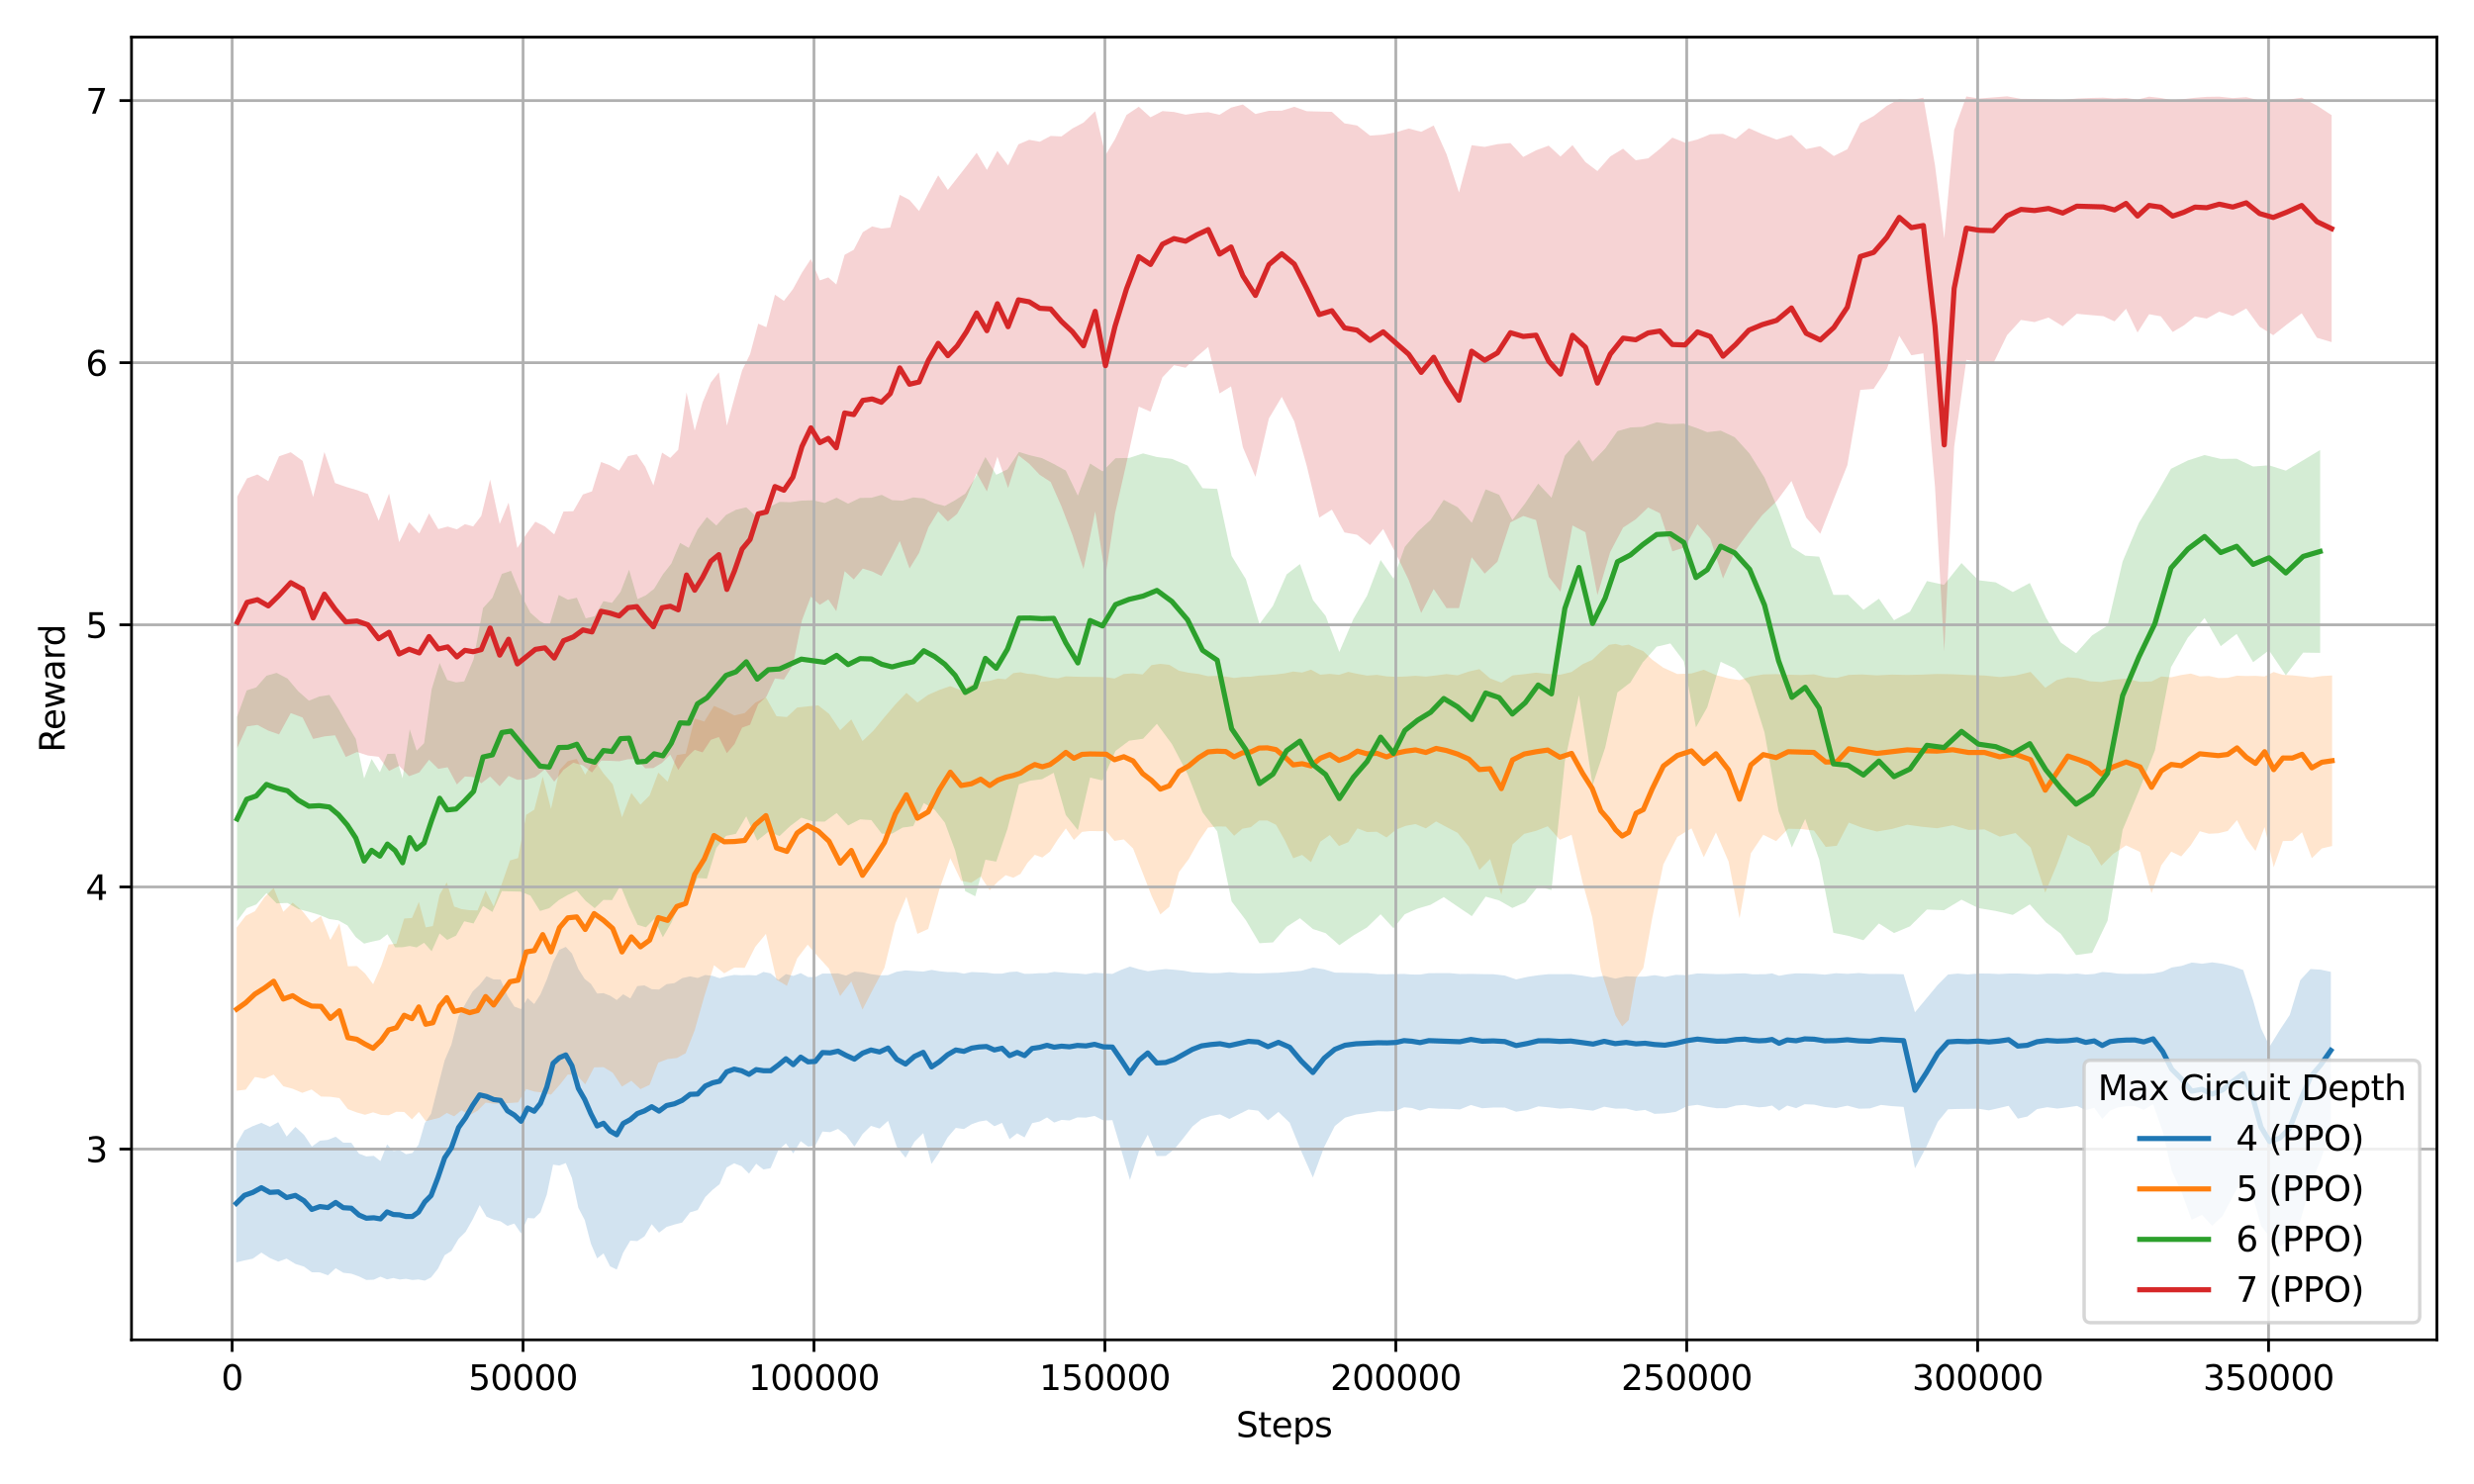 <?xml version="1.0" encoding="utf-8" standalone="no"?>
<!DOCTYPE svg PUBLIC "-//W3C//DTD SVG 1.1//EN"
  "http://www.w3.org/Graphics/SVG/1.1/DTD/svg11.dtd">
<svg xmlns:xlink="http://www.w3.org/1999/xlink" width="720pt" height="432pt" viewBox="0 0 720 432" xmlns="http://www.w3.org/2000/svg" version="1.1">
 <defs>
  <style type="text/css">*{stroke-linejoin: round; stroke-linecap: butt}</style>
 </defs>
 <g id="figure_1">
  <g id="patch_1">
   <path d="M 0 432 
L 720 432 
L 720 0 
L 0 0 
z
" style="fill: #ffffff"/>
  </g>
  <g id="axes_1">
   <g id="patch_2">
    <path d="M 38.27 390.04 
L 709.2 390.04 
L 709.2 10.8 
L 38.27 10.8 
z
" style="fill: #ffffff"/>
   </g>
   <g id="FillBetweenPolyCollection_1">
    <path d="M 68.767 333.127 
L 68.767 367.496 
L 71.129 366.906 
L 73.569 366.409 
L 76.073 364.631 
L 78.541 366.212 
L 80.977 367.256 
L 83.419 366.39 
L 85.966 367.935 
L 88.494 368.728 
L 90.751 370.37 
L 93.112 370.401 
L 95.443 371.246 
L 97.701 369.183 
L 99.892 370.506 
L 102.234 370.772 
L 104.482 371.572 
L 106.618 372.611 
L 108.783 372.523 
L 110.719 371.64 
L 112.651 372.434 
L 114.478 372.034 
L 116.308 372.477 
L 118.166 372.268 
L 120.002 372.612 
L 121.802 372.46 
L 123.62 372.802 
L 125.456 371.859 
L 127.447 369.34 
L 129.411 365.401 
L 131.362 364.156 
L 133.457 360.628 
L 135.487 358.632 
L 137.543 355.029 
L 139.608 350.8 
L 141.595 354.195 
L 143.686 355.046 
L 145.677 355.54 
L 147.667 356.846 
L 149.692 356.183 
L 151.633 359.054 
L 153.541 354.562 
L 155.458 354.683 
L 157.287 352.913 
L 159.132 347.768 
L 160.966 339.025 
L 162.795 339.296 
L 164.664 338.571 
L 166.456 342.927 
L 168.322 351.607 
L 170.168 355.154 
L 171.969 362.053 
L 173.783 366.324 
L 175.639 364.86 
L 177.552 368.64 
L 179.486 369.566 
L 181.356 364.659 
L 183.437 361.153 
L 185.474 361.278 
L 187.551 359.917 
L 189.673 356.373 
L 191.803 358.845 
L 193.986 357.166 
L 196.297 356.455 
L 198.522 355.901 
L 200.827 352.918 
L 203.042 352.254 
L 205.247 348.465 
L 207.419 346.328 
L 209.419 344.733 
L 211.481 339.845 
L 213.661 338.644 
L 215.842 339.505 
L 217.985 341.654 
L 220.077 338.774 
L 222.17 340.434 
L 224.268 340.044 
L 226.508 334.815 
L 228.721 332.853 
L 230.861 335.76 
L 233.025 332.194 
L 235.171 333.788 
L 237.26 333.555 
L 239.357 329.395 
L 241.599 329.579 
L 243.902 328.629 
L 246.254 330.477 
L 248.653 333.788 
L 251.032 330.127 
L 253.471 327.744 
L 255.968 328.528 
L 258.454 326.282 
L 260.985 333.83 
L 263.539 337.028 
L 266.135 332.372 
L 268.68 329.862 
L 271.1 338.82 
L 273.406 335.381 
L 275.741 331.156 
L 278.159 328.334 
L 280.526 328.671 
L 282.802 327.256 
L 284.937 326.496 
L 287.095 326.135 
L 289.381 327.854 
L 291.614 326.874 
L 293.812 331.629 
L 296.029 329.907 
L 298.179 331.1 
L 300.375 326.956 
L 302.575 326.475 
L 304.705 325.29 
L 306.791 326.776 
L 308.949 326.005 
L 311.238 326.173 
L 313.57 325.275 
L 316.028 325.343 
L 318.558 324.854 
L 321.122 326.162 
L 323.731 326.092 
L 326.283 334.687 
L 328.849 343.489 
L 331.417 335.238 
L 334.03 330.32 
L 336.646 336.519 
L 339.234 336.505 
L 341.782 334.524 
L 344.403 331.3 
L 347.038 327.917 
L 349.685 325.787 
L 352.337 324.849 
L 355.053 324.406 
L 357.782 325.746 
L 360.546 324.346 
L 363.352 322.978 
L 366.151 323.318 
L 369.014 326.133 
L 372.057 323.686 
L 375.34 326.837 
L 378.717 335.176 
L 382.083 342.769 
L 385.373 333.915 
L 388.46 327.812 
L 391.439 325.365 
L 394.681 324.437 
L 397.987 323.993 
L 401.113 323.482 
L 403.702 323.553 
L 406.257 323.382 
L 408.611 322.337 
L 410.893 322.537 
L 413.254 323.299 
L 415.826 322.562 
L 418.674 322.748 
L 421.717 322.776 
L 424.849 322.967 
L 428.09 321.67 
L 431.35 322.617 
L 434.603 322.405 
L 437.93 322.419 
L 441.242 323.634 
L 444.561 323.124 
L 447.709 322.061 
L 450.8 322.356 
L 453.985 322.733 
L 457.153 322.543 
L 460.369 322.958 
L 463.632 323.329 
L 466.864 322.166 
L 470.078 322.728 
L 473.258 322.71 
L 476.121 323.41 
L 478.766 323.106 
L 481.51 324.245 
L 484.52 324.112 
L 487.705 323.667 
L 490.906 322.03 
L 493.993 321.616 
L 496.799 322.185 
L 499.572 322.61 
L 502.361 322.603 
L 505.277 321.823 
L 507.797 321.641 
L 509.978 322.052 
L 511.966 322.35 
L 513.855 322.198 
L 515.71 321.824 
L 517.76 323.35 
L 520.141 321.824 
L 522.722 322.593 
L 525.216 321.453 
L 527.961 321.569 
L 531.048 322.261 
L 534.312 322.565 
L 537.648 321.865 
L 540.969 322.747 
L 544.213 322.669 
L 547.446 321.653 
L 550.71 322.005 
L 554.002 322.217 
L 557.304 340.097 
L 560.599 333.902 
L 563.939 326.575 
L 566.934 322.921 
L 569.74 322.827 
L 572.708 322.792 
L 575.719 322.742 
L 578.814 323.235 
L 581.744 322.569 
L 584.55 321.906 
L 587.239 325.637 
L 589.99 325.041 
L 592.852 322.859 
L 595.798 322.318 
L 598.714 322.719 
L 601.666 322.356 
L 604.49 321.933 
L 606.995 323.197 
L 609.475 322.499 
L 611.812 325.733 
L 614.076 323.317 
L 616.342 322.399 
L 618.795 322.036 
L 621.298 322.013 
L 623.896 323.097 
L 626.608 321.435 
L 629.411 329.382 
L 632.032 340.866 
L 634.872 346.983 
L 637.837 355.098 
L 640.822 353.633 
L 643.806 356.843 
L 646.806 354.004 
L 649.854 348.209 
L 652.838 342.716 
L 655.718 348.514 
L 658.013 356.84 
L 660.546 360.076 
L 663.502 362.746 
L 666.394 361.316 
L 669.432 355.503 
L 672.424 344.872 
L 675.403 337.657 
L 678.344 328.626 
L 678.344 282.913 
L 678.344 282.913 
L 675.403 282.28 
L 672.424 282.092 
L 669.432 285.346 
L 666.394 295.441 
L 663.502 299.815 
L 660.546 304.599 
L 658.013 299.368 
L 655.718 291.214 
L 652.838 282.388 
L 649.854 281.297 
L 646.806 280.57 
L 643.806 280.148 
L 640.822 280.542 
L 637.837 280.203 
L 634.872 281.191 
L 632.032 281.638 
L 629.411 282.849 
L 626.608 283.389 
L 623.896 283.502 
L 621.298 283.471 
L 618.795 283.504 
L 616.342 283.433 
L 614.076 283.106 
L 611.812 282.966 
L 609.475 283.521 
L 606.995 283.692 
L 604.49 283.396 
L 601.666 283.574 
L 598.714 283.423 
L 595.798 283.44 
L 592.852 283.642 
L 589.99 283.533 
L 587.239 283.395 
L 584.55 283.4 
L 581.744 283.553 
L 578.814 283.406 
L 575.719 283.397 
L 572.708 283.667 
L 569.74 283.415 
L 566.934 283.689 
L 563.939 286.697 
L 560.599 290.707 
L 557.304 294.68 
L 554.002 283.621 
L 550.71 283.501 
L 547.446 283.501 
L 544.213 283.533 
L 540.969 283.256 
L 537.648 283.491 
L 534.312 283.311 
L 531.048 283.722 
L 527.961 283.467 
L 525.216 283.382 
L 522.722 283.342 
L 520.141 283.624 
L 517.76 284.052 
L 515.71 283.357 
L 513.855 283.588 
L 511.966 283.613 
L 509.978 283.624 
L 507.797 283.342 
L 505.277 283.394 
L 502.361 283.532 
L 499.572 283.569 
L 496.799 283.456 
L 493.993 283.369 
L 490.906 283.869 
L 487.705 283.78 
L 484.52 284.386 
L 481.51 283.877 
L 478.766 284.28 
L 476.121 284.312 
L 473.258 284.202 
L 470.078 284.884 
L 466.864 284.083 
L 463.632 284.534 
L 460.369 283.996 
L 457.153 283.556 
L 453.985 283.585 
L 450.8 283.577 
L 447.709 283.888 
L 444.561 284.363 
L 441.242 285.114 
L 437.93 283.981 
L 434.603 283.61 
L 431.35 283.57 
L 428.09 283.501 
L 424.849 283.539 
L 421.717 283.27 
L 418.674 283.281 
L 415.826 283.299 
L 413.254 283.706 
L 410.893 283.682 
L 408.611 283.515 
L 406.257 283.551 
L 403.702 283.616 
L 401.113 283.602 
L 397.987 283.277 
L 394.681 283.255 
L 391.439 283.179 
L 388.46 283.13 
L 385.373 282.169 
L 382.083 281.663 
L 378.717 282.604 
L 375.34 282.881 
L 372.057 283.169 
L 369.014 283.25 
L 366.151 283.364 
L 363.352 283.305 
L 360.546 283.263 
L 357.782 283.014 
L 355.053 283.257 
L 352.337 283.302 
L 349.685 283.127 
L 347.038 283.034 
L 344.403 282.563 
L 341.782 282.295 
L 339.234 282.096 
L 336.646 282.364 
L 334.03 282.722 
L 331.417 282.138 
L 328.849 281.382 
L 326.283 282.326 
L 323.731 283.509 
L 321.122 283.324 
L 318.558 283.162 
L 316.028 283.599 
L 313.57 283.371 
L 311.238 283.292 
L 308.949 283.083 
L 306.791 282.911 
L 304.705 283.293 
L 302.575 283.289 
L 300.375 283.454 
L 298.179 283.484 
L 296.029 282.827 
L 293.812 282.968 
L 291.614 283.425 
L 289.381 283.437 
L 287.095 283.156 
L 284.937 283.059 
L 282.802 282.963 
L 280.526 283.435 
L 278.159 282.984 
L 275.741 282.968 
L 273.406 282.734 
L 271.1 282.342 
L 268.68 282.829 
L 266.135 282.664 
L 263.539 282.486 
L 260.985 282.87 
L 258.454 283.878 
L 255.968 283.924 
L 253.471 283.58 
L 251.032 283.035 
L 248.653 282.851 
L 246.254 284.007 
L 243.902 283.356 
L 241.599 283.407 
L 239.357 283.406 
L 237.26 284.435 
L 235.171 284.421 
L 233.025 283.277 
L 230.861 284.091 
L 228.721 283.559 
L 226.508 285.253 
L 224.268 283.358 
L 222.17 282.938 
L 220.077 283.965 
L 217.985 283.84 
L 215.842 283.912 
L 213.661 283.801 
L 211.481 284.199 
L 209.419 284.757 
L 207.419 284.077 
L 205.247 283.831 
L 203.042 284.693 
L 200.827 284.232 
L 198.522 284.743 
L 196.297 286.182 
L 193.986 286.497 
L 191.803 288.058 
L 189.673 287.964 
L 187.551 286.849 
L 185.474 287.053 
L 183.437 290.664 
L 181.356 289.435 
L 179.486 291.114 
L 177.552 289.854 
L 175.639 289.108 
L 173.783 289.224 
L 171.969 286.41 
L 170.168 284.99 
L 168.322 282.089 
L 166.456 277.582 
L 164.664 275.636 
L 162.795 276.496 
L 160.966 280.033 
L 159.132 285.163 
L 157.287 289.46 
L 155.458 292.288 
L 153.541 290.554 
L 151.633 293.757 
L 149.692 293.024 
L 147.667 289.85 
L 145.677 285.134 
L 143.686 285.123 
L 141.595 284.187 
L 139.608 286.657 
L 137.543 288.615 
L 135.487 292.149 
L 133.457 295.828 
L 131.362 304.128 
L 129.411 308.665 
L 127.447 316.29 
L 125.456 324.205 
L 123.62 326.963 
L 121.802 333.231 
L 120.002 335.643 
L 118.166 335.996 
L 116.308 334.814 
L 114.478 335.064 
L 112.651 333.15 
L 110.719 337.994 
L 108.783 336.479 
L 106.618 336.642 
L 104.482 335.833 
L 102.234 332.658 
L 99.892 332.625 
L 97.701 330.896 
L 95.443 331.816 
L 93.112 332.069 
L 90.751 333.775 
L 88.494 330.388 
L 85.966 328.036 
L 83.419 330.842 
L 80.977 326.668 
L 78.541 328.01 
L 76.073 326.861 
L 73.569 327.819 
L 71.129 329.036 
L 68.767 333.127 
z
" clip-path="url(#p041363a8fb)" style="fill: #1f77b4; fill-opacity: 0.2"/>
   </g>
   <g id="FillBetweenPolyCollection_2">
    <path d="M 68.88 270.039 
L 68.88 317.525 
L 71.503 317.196 
L 74.167 313.509 
L 76.934 314.036 
L 79.646 312.814 
L 82.457 316.214 
L 85.175 316.939 
L 87.967 318.133 
L 90.683 317.151 
L 93.433 319.213 
L 96.126 319.277 
L 98.772 319.655 
L 101.248 322.867 
L 103.832 323.841 
L 106.235 324.517 
L 108.585 323.808 
L 110.927 324.565 
L 113.096 324.666 
L 115.355 323.637 
L 117.627 323.702 
L 119.891 325.839 
L 121.891 323.683 
L 123.9 326.366 
L 125.982 325.864 
L 127.935 325.358 
L 130.028 323.976 
L 132.166 324.973 
L 134.324 323.195 
L 136.689 324.622 
L 138.977 323.34 
L 141.331 320.978 
L 143.667 321.277 
L 145.965 321.246 
L 148.415 321.089 
L 150.772 320.919 
L 153.148 317.011 
L 155.49 317.757 
L 157.95 318.062 
L 160.358 318.664 
L 162.837 315.868 
L 165.247 312.81 
L 167.823 312.923 
L 170.31 315.651 
L 172.904 310.714 
L 175.613 310.649 
L 178.308 312.257 
L 181.017 316.323 
L 183.741 314.612 
L 186.383 317.051 
L 189.058 315.804 
L 191.58 309.336 
L 194.287 308.301 
L 196.983 307.984 
L 199.549 306.592 
L 202.166 299.923 
L 204.959 290.068 
L 207.798 280.979 
L 210.775 283.328 
L 213.718 281.673 
L 216.729 281.746 
L 219.789 275.643 
L 222.904 271.854 
L 225.986 285.194 
L 229.005 286.961 
L 231.989 279.015 
L 235.059 274.998 
L 238.144 278.565 
L 241.26 281.97 
L 244.494 289.965 
L 247.754 285.715 
L 251.017 293.897 
L 254.19 287.728 
L 257.379 281.768 
L 260.576 268.794 
L 263.788 261.043 
L 266.987 271.852 
L 270.123 270.426 
L 273.362 258.951 
L 276.571 249.837 
L 279.7 256.394 
L 282.687 256.961 
L 285.408 255.131 
L 288.023 259.148 
L 290.4 256.661 
L 292.679 254.777 
L 294.901 255.515 
L 296.97 254.417 
L 299.036 251.16 
L 301.159 248.851 
L 303.352 249.624 
L 305.565 247.895 
L 307.855 244.351 
L 310.198 241.151 
L 312.54 244.517 
L 314.875 242.173 
L 317.243 241.911 
L 319.588 241.961 
L 321.947 241.942 
L 324.351 244.792 
L 327.054 244.366 
L 329.749 246.981 
L 332.532 254.063 
L 335.136 260.77 
L 337.686 266.189 
L 340.304 263.981 
L 343.106 253.885 
L 345.973 250.045 
L 348.818 244.97 
L 351.569 240.916 
L 354.208 240.588 
L 356.739 240.616 
L 359.174 243.291 
L 361.58 241.239 
L 364 240.804 
L 366.427 238.873 
L 368.811 238.857 
L 371.364 240.11 
L 373.926 244.66 
L 376.37 249.837 
L 378.959 248.86 
L 381.536 250.985 
L 384.252 245.014 
L 387.012 243.087 
L 389.676 246.271 
L 392.382 245.159 
L 395.061 241.131 
L 397.87 242.216 
L 400.694 242.12 
L 403.514 243.79 
L 406.333 241.489 
L 409.091 240.412 
L 411.945 239.889 
L 414.962 241.139 
L 417.946 239.127 
L 420.967 240.742 
L 424.213 242.45 
L 427.459 246.451 
L 430.536 253.248 
L 433.651 250.079 
L 436.93 260.426 
L 440.193 245.81 
L 443.579 242.742 
L 446.991 241.877 
L 450.437 240.529 
L 453.961 244.462 
L 457.37 243.014 
L 460.6 256.977 
L 463.376 266.973 
L 465.879 282.353 
L 468.263 289.837 
L 470.19 295.681 
L 472.086 298.792 
L 474 296.945 
L 476.138 284.776 
L 478.255 281.788 
L 480.842 267.247 
L 484.082 251.633 
L 488.144 243.638 
L 492.269 241.131 
L 495.847 249.544 
L 499.383 242.332 
L 503.066 250.801 
L 506.262 267.31 
L 509.549 248.393 
L 513.163 243.011 
L 516.905 244.848 
L 520.408 241.252 
L 524.11 241.328 
L 527.898 241.773 
L 531.337 246.533 
L 534.551 246.214 
L 538.063 239.475 
L 541.895 240.94 
L 546.245 242.061 
L 550.636 241.316 
L 555.071 240.089 
L 559.265 240.668 
L 563.737 241.11 
L 568.307 240.229 
L 572.878 241.603 
L 577.534 241.449 
L 581.993 243.552 
L 586.577 242.511 
L 590.957 246.707 
L 595.221 259.842 
L 598.601 251.716 
L 601.81 243.028 
L 604.913 244.834 
L 608.104 246.378 
L 611.553 251.991 
L 615.019 248.563 
L 618.765 246.09 
L 622.81 248.018 
L 626.153 260.018 
L 628.999 251.882 
L 631.9 247.912 
L 634.802 249.309 
L 637.574 246.053 
L 640.19 241.968 
L 642.881 242.715 
L 645.589 242.562 
L 648.312 241.913 
L 651.028 238.741 
L 653.72 244.066 
L 656.409 247.716 
L 659.069 240.74 
L 661.707 252.467 
L 664.379 244.846 
L 667.14 244.755 
L 669.957 242.264 
L 672.804 249.827 
L 675.721 246.985 
L 678.703 246.285 
L 678.703 196.626 
L 678.703 196.626 
L 675.721 196.804 
L 672.804 197.228 
L 669.957 196.888 
L 667.14 196.598 
L 664.379 196.464 
L 661.707 195.62 
L 659.069 196.917 
L 656.409 196.738 
L 653.72 196.79 
L 651.028 196.689 
L 648.312 197.32 
L 645.589 197.374 
L 642.881 196.783 
L 640.19 196.893 
L 637.574 196.077 
L 634.802 196.498 
L 631.9 197.154 
L 628.999 196.936 
L 626.153 198.371 
L 622.81 198.503 
L 618.765 197.534 
L 615.019 197.898 
L 611.553 198.545 
L 608.104 198.297 
L 604.913 197.415 
L 601.81 197.159 
L 598.601 197.967 
L 595.221 200.212 
L 590.957 195.596 
L 586.577 196.651 
L 581.993 197.089 
L 577.534 196.637 
L 572.878 196.497 
L 568.307 196.276 
L 563.737 196.192 
L 559.265 196.386 
L 555.071 196.48 
L 550.636 196.379 
L 546.245 196.601 
L 541.895 196.334 
L 538.063 196.463 
L 534.551 197.339 
L 531.337 197.126 
L 527.898 196.299 
L 524.11 196.495 
L 520.408 196.397 
L 516.905 196.243 
L 513.163 196.328 
L 509.549 196.934 
L 506.262 197.992 
L 503.066 197.494 
L 499.383 196.514 
L 495.847 194.963 
L 492.269 196.053 
L 488.144 196.204 
L 484.082 194.373 
L 480.842 192.034 
L 478.255 189.544 
L 476.138 188.691 
L 474 187.652 
L 472.086 187.947 
L 470.19 187.431 
L 468.263 187.717 
L 465.879 189.698 
L 463.376 192.084 
L 460.6 193.331 
L 457.37 195.617 
L 453.961 196.429 
L 450.437 196.152 
L 446.991 195.815 
L 443.579 196.248 
L 440.193 196.614 
L 436.93 198.728 
L 433.651 197.469 
L 430.536 194.785 
L 427.459 195.488 
L 424.213 196.584 
L 420.967 196.224 
L 417.946 196.612 
L 414.962 196.956 
L 411.945 196.721 
L 409.091 196.933 
L 406.333 197.035 
L 403.514 196.886 
L 400.694 196.451 
L 397.87 196.67 
L 395.061 196.162 
L 392.382 195.586 
L 389.676 196.452 
L 387.012 196.165 
L 384.252 196.41 
L 381.536 194.938 
L 378.959 195.774 
L 376.37 195.492 
L 373.926 196.016 
L 371.364 196.329 
L 368.811 196.537 
L 366.427 196.655 
L 364 196.989 
L 361.58 197.056 
L 359.174 197.366 
L 356.739 196.933 
L 354.208 196.746 
L 351.569 196.847 
L 348.818 196.191 
L 345.973 195.846 
L 343.106 195.243 
L 340.304 193.531 
L 337.686 193.249 
L 335.136 193.601 
L 332.532 196.324 
L 329.749 196.021 
L 327.054 196.201 
L 324.351 197.525 
L 321.947 197.167 
L 319.588 197.042 
L 317.243 197.045 
L 314.875 197.033 
L 312.54 196.977 
L 310.198 196.891 
L 307.855 197.474 
L 305.565 197.258 
L 303.352 196.813 
L 301.159 196.276 
L 299.036 196.14 
L 296.97 195.689 
L 294.901 195.95 
L 292.679 197.728 
L 290.4 197.538 
L 288.023 198.2 
L 285.408 198.527 
L 282.687 199.359 
L 279.7 200.949 
L 276.571 199.729 
L 273.362 200.847 
L 270.123 202.272 
L 266.987 204.495 
L 263.788 201.694 
L 260.576 205.054 
L 257.379 208.806 
L 254.19 212.693 
L 251.017 215.725 
L 247.754 209.42 
L 244.494 212.576 
L 241.26 207.782 
L 238.144 205.347 
L 235.059 205.618 
L 231.989 205.968 
L 229.005 208.737 
L 225.986 208.49 
L 222.904 203.015 
L 219.789 204.57 
L 216.729 207.578 
L 213.718 208.271 
L 210.775 206.771 
L 207.798 205.485 
L 204.959 210.051 
L 202.166 209.16 
L 199.549 219.389 
L 196.983 219.79 
L 194.287 227.549 
L 191.58 224.923 
L 189.058 231.568 
L 186.383 234.215 
L 183.741 230.854 
L 181.017 237.91 
L 178.308 228.288 
L 175.613 225.112 
L 172.904 221.178 
L 170.31 225.489 
L 167.823 220.899 
L 165.247 221.582 
L 162.837 224.184 
L 160.358 235.474 
L 157.95 226.079 
L 155.49 235.692 
L 153.148 237.195 
L 150.772 249.783 
L 148.415 250.477 
L 145.965 257.478 
L 143.667 263.847 
L 141.331 259.23 
L 138.977 265.027 
L 136.689 264.965 
L 134.324 264.656 
L 132.166 263.893 
L 130.028 256.853 
L 127.935 260.46 
L 125.982 269.581 
L 123.9 269.97 
L 121.891 262.561 
L 119.891 267.231 
L 117.627 267.392 
L 115.355 274.724 
L 113.096 274.955 
L 110.927 281.226 
L 108.585 286.511 
L 106.235 283.373 
L 103.832 281.214 
L 101.248 281.288 
L 98.772 268.829 
L 96.126 273.633 
L 93.433 266.679 
L 90.683 268.605 
L 87.967 265.157 
L 85.175 262.757 
L 82.457 265.427 
L 79.646 258.485 
L 76.934 261.247 
L 74.167 265.275 
L 71.503 266.61 
L 68.88 270.039 
z
" clip-path="url(#p041363a8fb)" style="fill: #ff7f0e; fill-opacity: 0.2"/>
   </g>
   <g id="FillBetweenPolyCollection_3">
    <path d="M 68.999 208.675 
L 68.999 268.135 
L 71.791 264.373 
L 74.577 263.297 
L 77.552 259.985 
L 80.496 262.987 
L 83.663 262.862 
L 86.792 264.616 
L 89.893 265.426 
L 92.941 266.332 
L 95.873 267.556 
L 98.486 267.921 
L 101.091 269.398 
L 103.539 272.788 
L 105.964 274.691 
L 108.147 274.137 
L 110.551 273.634 
L 112.744 271.96 
L 114.989 275.774 
L 117.162 275.738 
L 119.234 275.38 
L 121.25 275.791 
L 123.425 274.449 
L 125.618 276.918 
L 127.938 271.733 
L 130.16 273.608 
L 132.737 272.361 
L 135.106 268.186 
L 137.824 268.835 
L 140.58 263.725 
L 143.303 265.481 
L 146.055 259.413 
L 148.702 259.488 
L 151.436 259.554 
L 154.354 260.694 
L 157.15 265.197 
L 159.842 264.382 
L 162.612 262.038 
L 165.296 260.494 
L 167.873 259.298 
L 170.464 262.291 
L 173.08 264.377 
L 175.605 261.964 
L 178.113 262.019 
L 180.587 257.779 
L 183.081 263.923 
L 185.553 269.217 
L 187.983 269.951 
L 190.386 267.51 
L 192.917 272.841 
L 195.359 268.645 
L 197.92 262.792 
L 200.441 261.596 
L 202.981 255.586 
L 205.731 255.774 
L 208.464 246.864 
L 211.298 243.32 
L 214.174 242.735 
L 217.188 237.632 
L 220.373 244.724 
L 223.614 242.146 
L 226.87 243.377 
L 229.999 240.435 
L 233.213 238.017 
L 236.641 239.136 
L 240.017 239.178 
L 243.478 236.68 
L 246.824 240.299 
L 250.304 238.512 
L 253.582 238.739 
L 256.598 242.682 
L 259.621 242.684 
L 262.682 240.916 
L 265.786 240.472 
L 268.842 233.768 
L 272.014 235.723 
L 274.977 239.47 
L 277.966 247.565 
L 280.909 259.427 
L 283.82 260.905 
L 286.775 250.268 
L 289.934 250.816 
L 293.203 241.283 
L 296.538 228.311 
L 299.852 227.26 
L 303.234 226.842 
L 306.649 224.961 
L 310.171 237.26 
L 313.685 241.663 
L 317.253 226.347 
L 320.876 227.205 
L 324.644 218.601 
L 328.608 215.627 
L 332.669 215.045 
L 336.69 210.711 
L 341.064 216.604 
L 345.612 225.314 
L 349.978 236.481 
L 354.235 242.021 
L 358.441 262.419 
L 362.574 267.87 
L 366.537 274.571 
L 370.467 274.336 
L 374.443 269.808 
L 378.322 267.291 
L 382.105 270.451 
L 385.793 271.643 
L 389.783 275.152 
L 393.87 272.337 
L 397.86 269.966 
L 401.798 266.146 
L 405.541 270.215 
L 408.851 266.112 
L 412.564 264.506 
L 416.352 263.383 
L 420.174 261.155 
L 424.221 263.911 
L 428.344 266.696 
L 432.361 261.014 
L 436.288 262.119 
L 440.138 264.315 
L 443.898 262.661 
L 447.658 258.004 
L 451.524 259.092 
L 455.421 221.575 
L 459.52 202.36 
L 463.481 228.592 
L 467.145 217.667 
L 470.725 201.568 
L 474.499 198.673 
L 478.077 192.841 
L 482.138 188.256 
L 486.132 187.313 
L 490.051 192.514 
L 493.563 211.736 
L 496.861 205.903 
L 500.758 192.64 
L 504.855 194.6 
L 509.185 199.376 
L 513.523 213.243 
L 517.614 236.17 
L 521.48 246.711 
L 525.367 238.392 
L 529.434 250.253 
L 533.56 271.542 
L 537.865 272.418 
L 542.313 273.692 
L 546.812 268.825 
L 551.217 271.614 
L 555.853 269.663 
L 560.791 264.771 
L 565.762 264.973 
L 570.851 261.907 
L 575.761 264.342 
L 580.811 265.185 
L 585.772 266.328 
L 590.73 263.268 
L 595.382 268.459 
L 599.708 271.797 
L 604.187 278.021 
L 608.869 277.387 
L 613.35 268.033 
L 617.739 241.587 
L 622.465 230.283 
L 627.132 218.454 
L 631.817 194.249 
L 636.738 185.604 
L 641.596 179.896 
L 646.291 188.101 
L 650.914 184.539 
L 655.718 192.758 
L 660.341 189.322 
L 665.235 196.571 
L 670.272 189.982 
L 675.218 190.055 
L 675.218 131.001 
L 675.218 131.001 
L 670.272 133.984 
L 665.235 137.002 
L 660.341 135.451 
L 655.718 135.807 
L 650.914 133.536 
L 646.291 133.586 
L 641.596 132.467 
L 636.738 134.035 
L 631.817 136.464 
L 627.132 144.597 
L 622.465 152.225 
L 617.739 163.451 
L 613.35 182.1 
L 608.869 184.957 
L 604.187 190.15 
L 599.708 187.014 
L 595.382 179.699 
L 590.73 169.714 
L 585.772 172.336 
L 580.811 169.523 
L 575.761 168.907 
L 570.851 163.903 
L 565.762 170.25 
L 560.791 169.153 
L 555.853 178.054 
L 551.217 180.558 
L 546.812 174.279 
L 542.313 177.52 
L 537.865 173.153 
L 533.56 173.172 
L 529.434 162.054 
L 525.367 161.755 
L 521.48 159.292 
L 517.614 148.534 
L 513.523 139.058 
L 509.185 132.07 
L 504.855 127.285 
L 500.758 125.357 
L 496.861 125.81 
L 493.563 124.521 
L 490.051 123.325 
L 486.132 123.456 
L 482.138 122.931 
L 478.077 124.264 
L 474.499 124.441 
L 470.725 125.493 
L 467.145 130.578 
L 463.481 134.409 
L 459.52 128.032 
L 455.421 132.632 
L 451.524 144.882 
L 447.658 140.792 
L 443.898 146.451 
L 440.138 151.394 
L 436.288 144.03 
L 432.361 142.452 
L 428.344 152.197 
L 424.221 147.648 
L 420.174 145.52 
L 416.352 151.318 
L 412.564 154.803 
L 408.851 159.177 
L 405.541 168.439 
L 401.798 163.019 
L 397.86 173.398 
L 393.87 180.19 
L 389.783 189.786 
L 385.793 179.289 
L 382.105 174.671 
L 378.322 164.19 
L 374.443 167.207 
L 370.467 176.365 
L 366.537 181.662 
L 362.574 168.582 
L 358.441 161.858 
L 354.235 142.322 
L 349.978 142.109 
L 345.612 135.525 
L 341.064 133.583 
L 336.69 133.036 
L 332.669 131.992 
L 328.608 133.307 
L 324.644 133.397 
L 320.876 137.22 
L 317.253 134.926 
L 313.685 144.301 
L 310.171 136.991 
L 306.649 135.046 
L 303.234 133.362 
L 299.852 132.565 
L 296.538 131.577 
L 293.203 136.625 
L 289.934 138.223 
L 286.775 133.048 
L 283.82 139.081 
L 280.909 143.709 
L 277.966 145.618 
L 274.977 147.282 
L 272.014 146.546 
L 268.842 145.093 
L 265.786 144.808 
L 262.682 145.745 
L 259.621 145.597 
L 256.598 144.049 
L 253.582 144.907 
L 250.304 144.945 
L 246.824 146.627 
L 243.478 144.888 
L 240.017 146.426 
L 236.641 145.637 
L 233.213 145.741 
L 229.999 146.198 
L 226.87 146.096 
L 223.614 147.777 
L 220.373 150.668 
L 217.188 147.683 
L 214.174 148.405 
L 211.298 149.899 
L 208.464 152.989 
L 205.731 150.53 
L 202.981 154.19 
L 200.441 159.474 
L 197.92 158.063 
L 195.359 164.086 
L 192.917 167.202 
L 190.386 171.368 
L 187.983 173.288 
L 185.553 174.426 
L 183.081 165.855 
L 180.587 172.284 
L 178.113 175.497 
L 175.605 174.999 
L 173.08 179.391 
L 170.464 180.001 
L 167.873 174.003 
L 165.296 174.585 
L 162.612 173.181 
L 159.842 182.231 
L 157.15 180.839 
L 154.354 178.368 
L 151.436 172.743 
L 148.702 166.163 
L 146.055 167.052 
L 143.303 174.017 
L 140.58 177 
L 137.824 191.936 
L 135.106 198.356 
L 132.737 198.642 
L 130.16 197.953 
L 127.938 193.012 
L 125.618 200.671 
L 123.425 216.352 
L 121.25 218.516 
L 119.234 212.303 
L 117.162 226.563 
L 114.989 219.405 
L 112.744 219.465 
L 110.551 224.807 
L 108.147 220.926 
L 105.964 226.625 
L 103.539 215.095 
L 101.091 210.97 
L 98.486 206.352 
L 95.873 202.302 
L 92.941 202.745 
L 89.893 203.973 
L 86.792 201.225 
L 83.663 197.527 
L 80.496 195.873 
L 77.552 196.706 
L 74.577 200.106 
L 71.791 200.986 
L 68.999 208.675 
z
" clip-path="url(#p041363a8fb)" style="fill: #2ca02c; fill-opacity: 0.2"/>
   </g>
   <g id="FillBetweenPolyCollection_4">
    <path d="M 69.058 144.543 
L 69.058 217.708 
L 71.894 211.453 
L 74.917 211.029 
L 78.082 212.699 
L 81.211 213.793 
L 84.615 207.585 
L 88.066 208.88 
L 91.127 215.1 
L 94.414 214.368 
L 97.504 214.045 
L 100.64 220.354 
L 103.903 218.9 
L 107.078 219.935 
L 110.199 220.293 
L 113.228 224.433 
L 116.161 222.932 
L 119.06 225.954 
L 122.02 224.847 
L 124.872 221.164 
L 127.562 223.82 
L 130.285 223.347 
L 132.967 228.363 
L 135.299 226.039 
L 137.709 226.191 
L 140.066 228.027 
L 142.638 226.052 
L 145.425 228.902 
L 148.012 225.869 
L 150.563 227.005 
L 153.157 226.96 
L 155.802 226.202 
L 158.579 223.928 
L 161.3 227.552 
L 163.985 224.128 
L 166.852 222.025 
L 169.641 222.812 
L 172.279 224.887 
L 174.943 221.407 
L 177.53 221.475 
L 180.185 221.61 
L 182.775 221.021 
L 185.331 220.952 
L 187.78 223.667 
L 190.157 223.587 
L 192.682 222.049 
L 195.071 219.666 
L 197.384 224.136 
L 199.801 220.534 
L 202.175 218.287 
L 204.471 219.031 
L 206.881 215.367 
L 209.216 214.541 
L 211.539 219.266 
L 213.742 216.633 
L 215.972 211.82 
L 218.288 210.984 
L 220.664 204.963 
L 223.031 202.821 
L 225.539 197.494 
L 228.135 197.825 
L 230.75 193.596 
L 233.389 180.563 
L 235.979 173.694 
L 238.586 176.08 
L 241.055 174.482 
L 243.377 177.898 
L 245.818 166.267 
L 248.472 168.67 
L 251.096 165.504 
L 253.806 166.353 
L 256.505 167.668 
L 259.084 162.947 
L 261.852 157.5 
L 264.694 165.486 
L 267.476 160.955 
L 270.206 153.494 
L 273.044 148.857 
L 275.856 151.804 
L 278.55 149.594 
L 281.297 144.746 
L 284.238 137.751 
L 287.208 143.059 
L 290.27 132.917 
L 293.38 142.073 
L 296.401 132.555 
L 299.53 135.008 
L 302.592 138.229 
L 305.77 140.3 
L 308.905 147.388 
L 312.088 155.682 
L 315.321 165.627 
L 318.731 148.889 
L 321.718 167.748 
L 324.495 149.503 
L 327.846 134.726 
L 331.416 118.357 
L 334.831 119.838 
L 338.302 109.827 
L 341.655 106.322 
L 345.033 107.048 
L 348.312 103.825 
L 351.625 100.986 
L 354.922 114.53 
L 358.275 112.468 
L 361.704 130.175 
L 365.363 138.818 
L 369.278 121.812 
L 373.029 115.519 
L 376.68 122.683 
L 380.302 135.629 
L 383.932 150.684 
L 387.61 148.36 
L 391.285 155 
L 394.947 155.674 
L 398.72 158.668 
L 402.537 153.995 
L 406.269 161.235 
L 409.957 168.82 
L 413.609 178.448 
L 417.241 171.465 
L 420.985 177.036 
L 424.607 176.995 
L 428.287 162.2 
L 432.08 166.992 
L 435.805 163.498 
L 439.576 152.062 
L 443.312 150.199 
L 447.03 151.395 
L 450.717 167.896 
L 454.137 172.267 
L 457.639 152.964 
L 461.41 154.948 
L 464.891 173.243 
L 468.634 160.641 
L 472.356 153.593 
L 476.045 151.168 
L 479.649 147.735 
L 483.088 149.405 
L 486.701 160.5 
L 490.371 159.308 
L 494.001 152.62 
L 497.748 156.826 
L 501.443 168.414 
L 505.121 160.11 
L 508.97 154.923 
L 512.846 149.962 
L 517.049 145.885 
L 521.367 140.016 
L 525.649 150.657 
L 529.744 155.377 
L 533.699 145.262 
L 537.621 135.43 
L 541.402 113.499 
L 545.28 113.201 
L 549.095 107.418 
L 552.741 97.73 
L 556.251 103.419 
L 559.754 102.854 
L 563.138 141.781 
L 565.823 189.607 
L 568.71 130.093 
L 572.256 104.754 
L 576.027 105.378 
L 580.045 105.932 
L 584.104 97.567 
L 588.156 93.132 
L 592.105 93.753 
L 596.178 92.438 
L 600.303 94.957 
L 604.409 91.344 
L 608.52 91.724 
L 612.122 92.036 
L 615.382 93.556 
L 618.731 89.893 
L 622.079 96.799 
L 625.452 91.472 
L 628.852 92.076 
L 632.315 96.633 
L 635.581 94.715 
L 638.798 92.124 
L 642.217 92.738 
L 645.86 90.731 
L 649.79 91.989 
L 653.723 89.802 
L 657.613 95.118 
L 661.572 97.577 
L 665.495 94.479 
L 669.859 91.188 
L 674.285 98.32 
L 678.568 99.59 
L 678.568 33.527 
L 678.568 33.527 
L 674.285 30.719 
L 669.859 28.444 
L 665.495 29.053 
L 661.572 29.031 
L 657.613 29.225 
L 653.723 28.285 
L 649.79 28.553 
L 645.86 28.138 
L 642.217 28.196 
L 638.798 28.46 
L 635.581 28.842 
L 632.315 29.165 
L 628.852 28.526 
L 625.452 28.137 
L 622.079 28.98 
L 618.731 28.524 
L 615.382 28.676 
L 612.122 28.436 
L 608.52 28.509 
L 604.409 28.689 
L 600.303 29.077 
L 596.178 28.923 
L 592.105 28.82 
L 588.156 28.772 
L 584.104 28.038 
L 580.045 28.357 
L 576.027 28.682 
L 572.256 28.082 
L 568.71 37.855 
L 565.823 69.406 
L 563.138 48.138 
L 559.754 28.445 
L 556.251 29.114 
L 552.741 28.84 
L 549.095 30.818 
L 545.28 33.774 
L 541.402 35.855 
L 537.621 43.452 
L 533.699 45.421 
L 529.744 42.551 
L 525.649 43.398 
L 521.367 39.292 
L 517.049 40.645 
L 512.846 39.049 
L 508.97 37.316 
L 505.121 40.446 
L 501.443 38.965 
L 497.748 39.084 
L 494.001 40.61 
L 490.371 41.531 
L 486.701 40.062 
L 483.088 43.321 
L 479.649 46.096 
L 476.045 46.648 
L 472.356 43.287 
L 468.634 45.546 
L 464.891 49.801 
L 461.41 47.179 
L 457.639 42.256 
L 454.137 45.562 
L 450.717 42.399 
L 447.03 43.758 
L 443.312 45.686 
L 439.576 41.648 
L 435.805 41.962 
L 432.08 42.761 
L 428.287 42.28 
L 424.607 56.039 
L 420.985 44.891 
L 417.241 36.532 
L 413.609 38.368 
L 409.957 37.417 
L 406.269 38.499 
L 402.537 39.2 
L 398.72 39.479 
L 394.947 36.531 
L 391.285 35.905 
L 387.61 32.551 
L 383.932 32.466 
L 380.302 32.374 
L 376.68 31.091 
L 373.029 32.217 
L 369.278 32.25 
L 365.363 33.183 
L 361.704 30.421 
L 358.275 31.33 
L 354.922 33.403 
L 351.625 32.654 
L 348.312 32.9 
L 345.033 33.377 
L 341.655 32.592 
L 338.302 32.342 
L 334.831 34.14 
L 331.416 31.075 
L 327.846 33.469 
L 324.495 40.527 
L 321.718 45.152 
L 318.731 32.38 
L 315.321 35.693 
L 312.088 37.408 
L 308.905 39.724 
L 305.77 39.572 
L 302.592 41.257 
L 299.53 40.704 
L 296.401 42.009 
L 293.38 48.144 
L 290.27 43.928 
L 287.208 49.467 
L 284.238 44.467 
L 281.297 48.335 
L 278.55 51.844 
L 275.856 55.276 
L 273.044 51.051 
L 270.206 56.21 
L 267.476 61.431 
L 264.694 58.213 
L 261.852 56.717 
L 259.084 66.234 
L 256.505 66.544 
L 253.806 65.914 
L 251.096 67.597 
L 248.472 72.704 
L 245.818 74.173 
L 243.377 82.811 
L 241.055 80.754 
L 238.586 81.614 
L 235.979 75.408 
L 233.389 79.376 
L 230.75 84.197 
L 228.135 87.59 
L 225.539 85.789 
L 223.031 95.243 
L 220.664 94.235 
L 218.288 103.114 
L 215.972 107.822 
L 213.742 115.832 
L 211.539 123.901 
L 209.216 108.376 
L 206.881 111.355 
L 204.471 117.13 
L 202.175 125.334 
L 199.801 114.246 
L 197.384 130.912 
L 195.071 133.291 
L 192.682 131.768 
L 190.157 141.316 
L 187.78 135.884 
L 185.331 132.236 
L 182.775 132.787 
L 180.185 136.999 
L 177.53 135.47 
L 174.943 134.489 
L 172.279 143.032 
L 169.641 143.94 
L 166.852 148.807 
L 163.985 148.92 
L 161.3 155.568 
L 158.579 153.246 
L 155.802 151.874 
L 153.157 155.498 
L 150.563 159.531 
L 148.012 146.31 
L 145.425 152.513 
L 142.638 139.596 
L 140.066 150.18 
L 137.709 153.242 
L 135.299 152.592 
L 132.967 154.095 
L 130.285 153.282 
L 127.562 154.029 
L 124.872 149.455 
L 122.02 155.293 
L 119.06 152.033 
L 116.161 157.825 
L 113.228 143.686 
L 110.199 151.592 
L 107.078 143.829 
L 103.903 142.676 
L 100.64 141.72 
L 97.504 140.612 
L 94.414 131.569 
L 91.127 144.689 
L 88.066 134.161 
L 84.615 131.652 
L 81.211 132.836 
L 78.082 140.063 
L 74.917 138.112 
L 71.894 139.259 
L 69.058 144.543 
z
" clip-path="url(#p041363a8fb)" style="fill: #d62728; fill-opacity: 0.2"/>
   </g>
   <g id="matplotlib.axis_1">
    <g id="xtick_1">
     <g id="line2d_1">
      <path d="M 67.554 390.04 
L 67.554 10.8 
" clip-path="url(#p041363a8fb)" style="fill: none; stroke: #b0b0b0; stroke-width: 0.8; stroke-linecap: square"/>
     </g>
     <g id="line2d_2">
      <defs>
       <path id="mbfb22a8afb" d="M 0 0 
L 0 3.5 
" style="stroke: #000000; stroke-width: 0.8"/>
      </defs>
      <g>
       <use xlink:href="#mbfb22a8afb" x="67.554" y="390.04" style="stroke: #000000; stroke-width: 0.8"/>
      </g>
     </g>
     <g id="text_1">
      <!-- 0 -->
      <g transform="translate(64.373 404.638) scale(0.1 -0.1)">
       <defs>
        <path id="DejaVuSans-30" d="M 2034 4250 
Q 1547 4250 1301 3770 
Q 1056 3291 1056 2328 
Q 1056 1369 1301 889 
Q 1547 409 2034 409 
Q 2525 409 2770 889 
Q 3016 1369 3016 2328 
Q 3016 3291 2770 3770 
Q 2525 4250 2034 4250 
z
M 2034 4750 
Q 2819 4750 3233 4129 
Q 3647 3509 3647 2328 
Q 3647 1150 3233 529 
Q 2819 -91 2034 -91 
Q 1250 -91 836 529 
Q 422 1150 422 2328 
Q 422 3509 836 4129 
Q 1250 4750 2034 4750 
z
" transform="scale(0.016)"/>
       </defs>
       <use xlink:href="#DejaVuSans-30"/>
      </g>
     </g>
    </g>
    <g id="xtick_2">
     <g id="line2d_3">
      <path d="M 152.22 390.04 
L 152.22 10.8 
" clip-path="url(#p041363a8fb)" style="fill: none; stroke: #b0b0b0; stroke-width: 0.8; stroke-linecap: square"/>
     </g>
     <g id="line2d_4">
      <g>
       <use xlink:href="#mbfb22a8afb" x="152.22" y="390.04" style="stroke: #000000; stroke-width: 0.8"/>
      </g>
     </g>
     <g id="text_2">
      <!-- 50000 -->
      <g transform="translate(136.314 404.638) scale(0.1 -0.1)">
       <defs>
        <path id="DejaVuSans-35" d="M 691 4666 
L 3169 4666 
L 3169 4134 
L 1269 4134 
L 1269 2991 
Q 1406 3038 1543 3061 
Q 1681 3084 1819 3084 
Q 2600 3084 3056 2656 
Q 3513 2228 3513 1497 
Q 3513 744 3044 326 
Q 2575 -91 1722 -91 
Q 1428 -91 1123 -41 
Q 819 9 494 109 
L 494 744 
Q 775 591 1075 516 
Q 1375 441 1709 441 
Q 2250 441 2565 725 
Q 2881 1009 2881 1497 
Q 2881 1984 2565 2268 
Q 2250 2553 1709 2553 
Q 1456 2553 1204 2497 
Q 953 2441 691 2322 
L 691 4666 
z
" transform="scale(0.016)"/>
       </defs>
       <use xlink:href="#DejaVuSans-35"/>
       <use xlink:href="#DejaVuSans-30" transform="translate(63.623 0)"/>
       <use xlink:href="#DejaVuSans-30" transform="translate(127.246 0)"/>
       <use xlink:href="#DejaVuSans-30" transform="translate(190.869 0)"/>
       <use xlink:href="#DejaVuSans-30" transform="translate(254.492 0)"/>
      </g>
     </g>
    </g>
    <g id="xtick_3">
     <g id="line2d_5">
      <path d="M 236.886 390.04 
L 236.886 10.8 
" clip-path="url(#p041363a8fb)" style="fill: none; stroke: #b0b0b0; stroke-width: 0.8; stroke-linecap: square"/>
     </g>
     <g id="line2d_6">
      <g>
       <use xlink:href="#mbfb22a8afb" x="236.886" y="390.04" style="stroke: #000000; stroke-width: 0.8"/>
      </g>
     </g>
     <g id="text_3">
      <!-- 100000 -->
      <g transform="translate(217.799 404.638) scale(0.1 -0.1)">
       <defs>
        <path id="DejaVuSans-31" d="M 794 531 
L 1825 531 
L 1825 4091 
L 703 3866 
L 703 4441 
L 1819 4666 
L 2450 4666 
L 2450 531 
L 3481 531 
L 3481 0 
L 794 0 
L 794 531 
z
" transform="scale(0.016)"/>
       </defs>
       <use xlink:href="#DejaVuSans-31"/>
       <use xlink:href="#DejaVuSans-30" transform="translate(63.623 0)"/>
       <use xlink:href="#DejaVuSans-30" transform="translate(127.246 0)"/>
       <use xlink:href="#DejaVuSans-30" transform="translate(190.869 0)"/>
       <use xlink:href="#DejaVuSans-30" transform="translate(254.492 0)"/>
       <use xlink:href="#DejaVuSans-30" transform="translate(318.115 0)"/>
      </g>
     </g>
    </g>
    <g id="xtick_4">
     <g id="line2d_7">
      <path d="M 321.552 390.04 
L 321.552 10.8 
" clip-path="url(#p041363a8fb)" style="fill: none; stroke: #b0b0b0; stroke-width: 0.8; stroke-linecap: square"/>
     </g>
     <g id="line2d_8">
      <g>
       <use xlink:href="#mbfb22a8afb" x="321.552" y="390.04" style="stroke: #000000; stroke-width: 0.8"/>
      </g>
     </g>
     <g id="text_4">
      <!-- 150000 -->
      <g transform="translate(302.465 404.638) scale(0.1 -0.1)">
       <use xlink:href="#DejaVuSans-31"/>
       <use xlink:href="#DejaVuSans-35" transform="translate(63.623 0)"/>
       <use xlink:href="#DejaVuSans-30" transform="translate(127.246 0)"/>
       <use xlink:href="#DejaVuSans-30" transform="translate(190.869 0)"/>
       <use xlink:href="#DejaVuSans-30" transform="translate(254.492 0)"/>
       <use xlink:href="#DejaVuSans-30" transform="translate(318.115 0)"/>
      </g>
     </g>
    </g>
    <g id="xtick_5">
     <g id="line2d_9">
      <path d="M 406.218 390.04 
L 406.218 10.8 
" clip-path="url(#p041363a8fb)" style="fill: none; stroke: #b0b0b0; stroke-width: 0.8; stroke-linecap: square"/>
     </g>
     <g id="line2d_10">
      <g>
       <use xlink:href="#mbfb22a8afb" x="406.218" y="390.04" style="stroke: #000000; stroke-width: 0.8"/>
      </g>
     </g>
     <g id="text_5">
      <!-- 200000 -->
      <g transform="translate(387.13 404.638) scale(0.1 -0.1)">
       <defs>
        <path id="DejaVuSans-32" d="M 1228 531 
L 3431 531 
L 3431 0 
L 469 0 
L 469 531 
Q 828 903 1448 1529 
Q 2069 2156 2228 2338 
Q 2531 2678 2651 2914 
Q 2772 3150 2772 3378 
Q 2772 3750 2511 3984 
Q 2250 4219 1831 4219 
Q 1534 4219 1204 4116 
Q 875 4013 500 3803 
L 500 4441 
Q 881 4594 1212 4672 
Q 1544 4750 1819 4750 
Q 2544 4750 2975 4387 
Q 3406 4025 3406 3419 
Q 3406 3131 3298 2873 
Q 3191 2616 2906 2266 
Q 2828 2175 2409 1742 
Q 1991 1309 1228 531 
z
" transform="scale(0.016)"/>
       </defs>
       <use xlink:href="#DejaVuSans-32"/>
       <use xlink:href="#DejaVuSans-30" transform="translate(63.623 0)"/>
       <use xlink:href="#DejaVuSans-30" transform="translate(127.246 0)"/>
       <use xlink:href="#DejaVuSans-30" transform="translate(190.869 0)"/>
       <use xlink:href="#DejaVuSans-30" transform="translate(254.492 0)"/>
       <use xlink:href="#DejaVuSans-30" transform="translate(318.115 0)"/>
      </g>
     </g>
    </g>
    <g id="xtick_6">
     <g id="line2d_11">
      <path d="M 490.884 390.04 
L 490.884 10.8 
" clip-path="url(#p041363a8fb)" style="fill: none; stroke: #b0b0b0; stroke-width: 0.8; stroke-linecap: square"/>
     </g>
     <g id="line2d_12">
      <g>
       <use xlink:href="#mbfb22a8afb" x="490.884" y="390.04" style="stroke: #000000; stroke-width: 0.8"/>
      </g>
     </g>
     <g id="text_6">
      <!-- 250000 -->
      <g transform="translate(471.796 404.638) scale(0.1 -0.1)">
       <use xlink:href="#DejaVuSans-32"/>
       <use xlink:href="#DejaVuSans-35" transform="translate(63.623 0)"/>
       <use xlink:href="#DejaVuSans-30" transform="translate(127.246 0)"/>
       <use xlink:href="#DejaVuSans-30" transform="translate(190.869 0)"/>
       <use xlink:href="#DejaVuSans-30" transform="translate(254.492 0)"/>
       <use xlink:href="#DejaVuSans-30" transform="translate(318.115 0)"/>
      </g>
     </g>
    </g>
    <g id="xtick_7">
     <g id="line2d_13">
      <path d="M 575.55 390.04 
L 575.55 10.8 
" clip-path="url(#p041363a8fb)" style="fill: none; stroke: #b0b0b0; stroke-width: 0.8; stroke-linecap: square"/>
     </g>
     <g id="line2d_14">
      <g>
       <use xlink:href="#mbfb22a8afb" x="575.55" y="390.04" style="stroke: #000000; stroke-width: 0.8"/>
      </g>
     </g>
     <g id="text_7">
      <!-- 300000 -->
      <g transform="translate(556.462 404.638) scale(0.1 -0.1)">
       <defs>
        <path id="DejaVuSans-33" d="M 2597 2516 
Q 3050 2419 3304 2112 
Q 3559 1806 3559 1356 
Q 3559 666 3084 287 
Q 2609 -91 1734 -91 
Q 1441 -91 1130 -33 
Q 819 25 488 141 
L 488 750 
Q 750 597 1062 519 
Q 1375 441 1716 441 
Q 2309 441 2620 675 
Q 2931 909 2931 1356 
Q 2931 1769 2642 2001 
Q 2353 2234 1838 2234 
L 1294 2234 
L 1294 2753 
L 1863 2753 
Q 2328 2753 2575 2939 
Q 2822 3125 2822 3475 
Q 2822 3834 2567 4026 
Q 2313 4219 1838 4219 
Q 1578 4219 1281 4162 
Q 984 4106 628 3988 
L 628 4550 
Q 988 4650 1302 4700 
Q 1616 4750 1894 4750 
Q 2613 4750 3031 4423 
Q 3450 4097 3450 3541 
Q 3450 3153 3228 2886 
Q 3006 2619 2597 2516 
z
" transform="scale(0.016)"/>
       </defs>
       <use xlink:href="#DejaVuSans-33"/>
       <use xlink:href="#DejaVuSans-30" transform="translate(63.623 0)"/>
       <use xlink:href="#DejaVuSans-30" transform="translate(127.246 0)"/>
       <use xlink:href="#DejaVuSans-30" transform="translate(190.869 0)"/>
       <use xlink:href="#DejaVuSans-30" transform="translate(254.492 0)"/>
       <use xlink:href="#DejaVuSans-30" transform="translate(318.115 0)"/>
      </g>
     </g>
    </g>
    <g id="xtick_8">
     <g id="line2d_15">
      <path d="M 660.216 390.04 
L 660.216 10.8 
" clip-path="url(#p041363a8fb)" style="fill: none; stroke: #b0b0b0; stroke-width: 0.8; stroke-linecap: square"/>
     </g>
     <g id="line2d_16">
      <g>
       <use xlink:href="#mbfb22a8afb" x="660.216" y="390.04" style="stroke: #000000; stroke-width: 0.8"/>
      </g>
     </g>
     <g id="text_8">
      <!-- 350000 -->
      <g transform="translate(641.128 404.638) scale(0.1 -0.1)">
       <use xlink:href="#DejaVuSans-33"/>
       <use xlink:href="#DejaVuSans-35" transform="translate(63.623 0)"/>
       <use xlink:href="#DejaVuSans-30" transform="translate(127.246 0)"/>
       <use xlink:href="#DejaVuSans-30" transform="translate(190.869 0)"/>
       <use xlink:href="#DejaVuSans-30" transform="translate(254.492 0)"/>
       <use xlink:href="#DejaVuSans-30" transform="translate(318.115 0)"/>
      </g>
     </g>
    </g>
    <g id="text_9">
     <!-- Steps -->
     <g transform="translate(359.745 418.317) scale(0.1 -0.1)">
      <defs>
       <path id="DejaVuSans-53" d="M 3425 4513 
L 3425 3897 
Q 3066 4069 2747 4153 
Q 2428 4238 2131 4238 
Q 1616 4238 1336 4038 
Q 1056 3838 1056 3469 
Q 1056 3159 1242 3001 
Q 1428 2844 1947 2747 
L 2328 2669 
Q 3034 2534 3370 2195 
Q 3706 1856 3706 1288 
Q 3706 609 3251 259 
Q 2797 -91 1919 -91 
Q 1588 -91 1214 -16 
Q 841 59 441 206 
L 441 856 
Q 825 641 1194 531 
Q 1563 422 1919 422 
Q 2459 422 2753 634 
Q 3047 847 3047 1241 
Q 3047 1584 2836 1778 
Q 2625 1972 2144 2069 
L 1759 2144 
Q 1053 2284 737 2584 
Q 422 2884 422 3419 
Q 422 4038 858 4394 
Q 1294 4750 2059 4750 
Q 2388 4750 2728 4690 
Q 3069 4631 3425 4513 
z
" transform="scale(0.016)"/>
       <path id="DejaVuSans-74" d="M 1172 4494 
L 1172 3500 
L 2356 3500 
L 2356 3053 
L 1172 3053 
L 1172 1153 
Q 1172 725 1289 603 
Q 1406 481 1766 481 
L 2356 481 
L 2356 0 
L 1766 0 
Q 1100 0 847 248 
Q 594 497 594 1153 
L 594 3053 
L 172 3053 
L 172 3500 
L 594 3500 
L 594 4494 
L 1172 4494 
z
" transform="scale(0.016)"/>
       <path id="DejaVuSans-65" d="M 3597 1894 
L 3597 1613 
L 953 1613 
Q 991 1019 1311 708 
Q 1631 397 2203 397 
Q 2534 397 2845 478 
Q 3156 559 3463 722 
L 3463 178 
Q 3153 47 2828 -22 
Q 2503 -91 2169 -91 
Q 1331 -91 842 396 
Q 353 884 353 1716 
Q 353 2575 817 3079 
Q 1281 3584 2069 3584 
Q 2775 3584 3186 3129 
Q 3597 2675 3597 1894 
z
M 3022 2063 
Q 3016 2534 2758 2815 
Q 2500 3097 2075 3097 
Q 1594 3097 1305 2825 
Q 1016 2553 972 2059 
L 3022 2063 
z
" transform="scale(0.016)"/>
       <path id="DejaVuSans-70" d="M 1159 525 
L 1159 -1331 
L 581 -1331 
L 581 3500 
L 1159 3500 
L 1159 2969 
Q 1341 3281 1617 3432 
Q 1894 3584 2278 3584 
Q 2916 3584 3314 3078 
Q 3713 2572 3713 1747 
Q 3713 922 3314 415 
Q 2916 -91 2278 -91 
Q 1894 -91 1617 61 
Q 1341 213 1159 525 
z
M 3116 1747 
Q 3116 2381 2855 2742 
Q 2594 3103 2138 3103 
Q 1681 3103 1420 2742 
Q 1159 2381 1159 1747 
Q 1159 1113 1420 752 
Q 1681 391 2138 391 
Q 2594 391 2855 752 
Q 3116 1113 3116 1747 
z
" transform="scale(0.016)"/>
       <path id="DejaVuSans-73" d="M 2834 3397 
L 2834 2853 
Q 2591 2978 2328 3040 
Q 2066 3103 1784 3103 
Q 1356 3103 1142 2972 
Q 928 2841 928 2578 
Q 928 2378 1081 2264 
Q 1234 2150 1697 2047 
L 1894 2003 
Q 2506 1872 2764 1633 
Q 3022 1394 3022 966 
Q 3022 478 2636 193 
Q 2250 -91 1575 -91 
Q 1294 -91 989 -36 
Q 684 19 347 128 
L 347 722 
Q 666 556 975 473 
Q 1284 391 1588 391 
Q 1994 391 2212 530 
Q 2431 669 2431 922 
Q 2431 1156 2273 1281 
Q 2116 1406 1581 1522 
L 1381 1569 
Q 847 1681 609 1914 
Q 372 2147 372 2553 
Q 372 3047 722 3315 
Q 1072 3584 1716 3584 
Q 2034 3584 2315 3537 
Q 2597 3491 2834 3397 
z
" transform="scale(0.016)"/>
      </defs>
      <use xlink:href="#DejaVuSans-53"/>
      <use xlink:href="#DejaVuSans-74" transform="translate(63.477 0)"/>
      <use xlink:href="#DejaVuSans-65" transform="translate(102.686 0)"/>
      <use xlink:href="#DejaVuSans-70" transform="translate(164.209 0)"/>
      <use xlink:href="#DejaVuSans-73" transform="translate(227.686 0)"/>
     </g>
    </g>
   </g>
   <g id="matplotlib.axis_2">
    <g id="ytick_1">
     <g id="line2d_17">
      <path d="M 38.27 334.496 
L 709.2 334.496 
" clip-path="url(#p041363a8fb)" style="fill: none; stroke: #b0b0b0; stroke-width: 0.8; stroke-linecap: square"/>
     </g>
     <g id="line2d_18">
      <defs>
       <path id="m3177f94e77" d="M 0 0 
L -3.5 0 
" style="stroke: #000000; stroke-width: 0.8"/>
      </defs>
      <g>
       <use xlink:href="#m3177f94e77" x="38.27" y="334.496" style="stroke: #000000; stroke-width: 0.8"/>
      </g>
     </g>
     <g id="text_10">
      <!-- 3 -->
      <g transform="translate(24.907 338.295) scale(0.1 -0.1)">
       <use xlink:href="#DejaVuSans-33"/>
      </g>
     </g>
    </g>
    <g id="ytick_2">
     <g id="line2d_19">
      <path d="M 38.27 258.192 
L 709.2 258.192 
" clip-path="url(#p041363a8fb)" style="fill: none; stroke: #b0b0b0; stroke-width: 0.8; stroke-linecap: square"/>
     </g>
     <g id="line2d_20">
      <g>
       <use xlink:href="#m3177f94e77" x="38.27" y="258.192" style="stroke: #000000; stroke-width: 0.8"/>
      </g>
     </g>
     <g id="text_11">
      <!-- 4 -->
      <g transform="translate(24.907 261.991) scale(0.1 -0.1)">
       <defs>
        <path id="DejaVuSans-34" d="M 2419 4116 
L 825 1625 
L 2419 1625 
L 2419 4116 
z
M 2253 4666 
L 3047 4666 
L 3047 1625 
L 3713 1625 
L 3713 1100 
L 3047 1100 
L 3047 0 
L 2419 0 
L 2419 1100 
L 313 1100 
L 313 1709 
L 2253 4666 
z
" transform="scale(0.016)"/>
       </defs>
       <use xlink:href="#DejaVuSans-34"/>
      </g>
     </g>
    </g>
    <g id="ytick_3">
     <g id="line2d_21">
      <path d="M 38.27 181.888 
L 709.2 181.888 
" clip-path="url(#p041363a8fb)" style="fill: none; stroke: #b0b0b0; stroke-width: 0.8; stroke-linecap: square"/>
     </g>
     <g id="line2d_22">
      <g>
       <use xlink:href="#m3177f94e77" x="38.27" y="181.888" style="stroke: #000000; stroke-width: 0.8"/>
      </g>
     </g>
     <g id="text_12">
      <!-- 5 -->
      <g transform="translate(24.907 185.687) scale(0.1 -0.1)">
       <use xlink:href="#DejaVuSans-35"/>
      </g>
     </g>
    </g>
    <g id="ytick_4">
     <g id="line2d_23">
      <path d="M 38.27 105.584 
L 709.2 105.584 
" clip-path="url(#p041363a8fb)" style="fill: none; stroke: #b0b0b0; stroke-width: 0.8; stroke-linecap: square"/>
     </g>
     <g id="line2d_24">
      <g>
       <use xlink:href="#m3177f94e77" x="38.27" y="105.584" style="stroke: #000000; stroke-width: 0.8"/>
      </g>
     </g>
     <g id="text_13">
      <!-- 6 -->
      <g transform="translate(24.907 109.383) scale(0.1 -0.1)">
       <defs>
        <path id="DejaVuSans-36" d="M 2113 2584 
Q 1688 2584 1439 2293 
Q 1191 2003 1191 1497 
Q 1191 994 1439 701 
Q 1688 409 2113 409 
Q 2538 409 2786 701 
Q 3034 994 3034 1497 
Q 3034 2003 2786 2293 
Q 2538 2584 2113 2584 
z
M 3366 4563 
L 3366 3988 
Q 3128 4100 2886 4159 
Q 2644 4219 2406 4219 
Q 1781 4219 1451 3797 
Q 1122 3375 1075 2522 
Q 1259 2794 1537 2939 
Q 1816 3084 2150 3084 
Q 2853 3084 3261 2657 
Q 3669 2231 3669 1497 
Q 3669 778 3244 343 
Q 2819 -91 2113 -91 
Q 1303 -91 875 529 
Q 447 1150 447 2328 
Q 447 3434 972 4092 
Q 1497 4750 2381 4750 
Q 2619 4750 2861 4703 
Q 3103 4656 3366 4563 
z
" transform="scale(0.016)"/>
       </defs>
       <use xlink:href="#DejaVuSans-36"/>
      </g>
     </g>
    </g>
    <g id="ytick_5">
     <g id="line2d_25">
      <path d="M 38.27 29.281 
L 709.2 29.281 
" clip-path="url(#p041363a8fb)" style="fill: none; stroke: #b0b0b0; stroke-width: 0.8; stroke-linecap: square"/>
     </g>
     <g id="line2d_26">
      <g>
       <use xlink:href="#m3177f94e77" x="38.27" y="29.281" style="stroke: #000000; stroke-width: 0.8"/>
      </g>
     </g>
     <g id="text_14">
      <!-- 7 -->
      <g transform="translate(24.907 33.08) scale(0.1 -0.1)">
       <defs>
        <path id="DejaVuSans-37" d="M 525 4666 
L 3525 4666 
L 3525 4397 
L 1831 0 
L 1172 0 
L 2766 4134 
L 525 4134 
L 525 4666 
z
" transform="scale(0.016)"/>
       </defs>
       <use xlink:href="#DejaVuSans-37"/>
      </g>
     </g>
    </g>
    <g id="text_15">
     <!-- Reward -->
     <g transform="translate(18.828 219.041) rotate(-90) scale(0.1 -0.1)">
      <defs>
       <path id="DejaVuSans-52" d="M 2841 2188 
Q 3044 2119 3236 1894 
Q 3428 1669 3622 1275 
L 4263 0 
L 3584 0 
L 2988 1197 
Q 2756 1666 2539 1819 
Q 2322 1972 1947 1972 
L 1259 1972 
L 1259 0 
L 628 0 
L 628 4666 
L 2053 4666 
Q 2853 4666 3247 4331 
Q 3641 3997 3641 3322 
Q 3641 2881 3436 2590 
Q 3231 2300 2841 2188 
z
M 1259 4147 
L 1259 2491 
L 2053 2491 
Q 2509 2491 2742 2702 
Q 2975 2913 2975 3322 
Q 2975 3731 2742 3939 
Q 2509 4147 2053 4147 
L 1259 4147 
z
" transform="scale(0.016)"/>
       <path id="DejaVuSans-77" d="M 269 3500 
L 844 3500 
L 1563 769 
L 2278 3500 
L 2956 3500 
L 3675 769 
L 4391 3500 
L 4966 3500 
L 4050 0 
L 3372 0 
L 2619 2869 
L 1863 0 
L 1184 0 
L 269 3500 
z
" transform="scale(0.016)"/>
       <path id="DejaVuSans-61" d="M 2194 1759 
Q 1497 1759 1228 1600 
Q 959 1441 959 1056 
Q 959 750 1161 570 
Q 1363 391 1709 391 
Q 2188 391 2477 730 
Q 2766 1069 2766 1631 
L 2766 1759 
L 2194 1759 
z
M 3341 1997 
L 3341 0 
L 2766 0 
L 2766 531 
Q 2569 213 2275 61 
Q 1981 -91 1556 -91 
Q 1019 -91 701 211 
Q 384 513 384 1019 
Q 384 1609 779 1909 
Q 1175 2209 1959 2209 
L 2766 2209 
L 2766 2266 
Q 2766 2663 2505 2880 
Q 2244 3097 1772 3097 
Q 1472 3097 1187 3025 
Q 903 2953 641 2809 
L 641 3341 
Q 956 3463 1253 3523 
Q 1550 3584 1831 3584 
Q 2591 3584 2966 3190 
Q 3341 2797 3341 1997 
z
" transform="scale(0.016)"/>
       <path id="DejaVuSans-72" d="M 2631 2963 
Q 2534 3019 2420 3045 
Q 2306 3072 2169 3072 
Q 1681 3072 1420 2755 
Q 1159 2438 1159 1844 
L 1159 0 
L 581 0 
L 581 3500 
L 1159 3500 
L 1159 2956 
Q 1341 3275 1631 3429 
Q 1922 3584 2338 3584 
Q 2397 3584 2469 3576 
Q 2541 3569 2628 3553 
L 2631 2963 
z
" transform="scale(0.016)"/>
       <path id="DejaVuSans-64" d="M 2906 2969 
L 2906 4863 
L 3481 4863 
L 3481 0 
L 2906 0 
L 2906 525 
Q 2725 213 2448 61 
Q 2172 -91 1784 -91 
Q 1150 -91 751 415 
Q 353 922 353 1747 
Q 353 2572 751 3078 
Q 1150 3584 1784 3584 
Q 2172 3584 2448 3432 
Q 2725 3281 2906 2969 
z
M 947 1747 
Q 947 1113 1208 752 
Q 1469 391 1925 391 
Q 2381 391 2643 752 
Q 2906 1113 2906 1747 
Q 2906 2381 2643 2742 
Q 2381 3103 1925 3103 
Q 1469 3103 1208 2742 
Q 947 2381 947 1747 
z
" transform="scale(0.016)"/>
      </defs>
      <use xlink:href="#DejaVuSans-52"/>
      <use xlink:href="#DejaVuSans-65" transform="translate(64.982 0)"/>
      <use xlink:href="#DejaVuSans-77" transform="translate(126.506 0)"/>
      <use xlink:href="#DejaVuSans-61" transform="translate(208.293 0)"/>
      <use xlink:href="#DejaVuSans-72" transform="translate(269.572 0)"/>
      <use xlink:href="#DejaVuSans-64" transform="translate(308.936 0)"/>
     </g>
    </g>
   </g>
   <g id="line2d_27">
    <path d="M 68.767 350.312 
L 71.129 347.971 
L 73.569 347.114 
L 76.073 345.746 
L 78.541 347.111 
L 80.977 346.962 
L 83.419 348.616 
L 85.966 347.986 
L 88.494 349.558 
L 90.751 352.072 
L 93.112 351.235 
L 95.443 351.531 
L 97.701 350.039 
L 99.892 351.566 
L 102.234 351.715 
L 104.482 353.703 
L 106.618 354.626 
L 108.783 354.501 
L 110.719 354.817 
L 112.651 352.792 
L 114.478 353.549 
L 116.308 353.646 
L 118.166 354.132 
L 120.002 354.127 
L 121.802 352.845 
L 123.62 349.883 
L 125.456 348.032 
L 127.447 342.815 
L 129.411 337.033 
L 131.362 334.142 
L 133.457 328.228 
L 135.487 325.39 
L 137.543 321.822 
L 139.608 318.729 
L 141.595 319.191 
L 143.686 320.084 
L 145.677 320.337 
L 147.667 323.348 
L 149.692 324.603 
L 151.633 326.406 
L 153.541 322.558 
L 155.458 323.486 
L 157.287 321.186 
L 159.132 316.466 
L 160.966 309.529 
L 162.795 307.896 
L 164.664 307.103 
L 166.456 310.254 
L 168.322 316.848 
L 170.168 320.072 
L 171.969 324.232 
L 173.783 327.774 
L 175.639 326.984 
L 177.552 329.247 
L 179.486 330.34 
L 181.356 327.047 
L 183.437 325.909 
L 185.474 324.166 
L 187.551 323.383 
L 189.673 322.168 
L 191.803 323.452 
L 193.986 321.831 
L 196.297 321.319 
L 198.522 320.322 
L 200.827 318.575 
L 203.042 318.473 
L 205.247 316.148 
L 207.419 315.203 
L 209.419 314.745 
L 211.481 312.022 
L 213.661 311.223 
L 215.842 311.708 
L 217.985 312.747 
L 220.077 311.37 
L 222.17 311.686 
L 224.268 311.701 
L 226.508 310.034 
L 228.721 308.206 
L 230.861 309.925 
L 233.025 307.735 
L 235.171 309.104 
L 237.26 308.995 
L 239.357 306.401 
L 241.599 306.493 
L 243.902 305.992 
L 246.254 307.242 
L 248.653 308.32 
L 251.032 306.581 
L 253.471 305.662 
L 255.968 306.226 
L 258.454 305.08 
L 260.985 308.35 
L 263.539 309.757 
L 266.135 307.518 
L 268.68 306.346 
L 271.1 310.581 
L 273.406 309.057 
L 275.741 307.062 
L 278.159 305.659 
L 280.526 306.053 
L 282.802 305.11 
L 284.937 304.778 
L 287.095 304.645 
L 289.381 305.645 
L 291.614 305.149 
L 293.812 307.298 
L 296.029 306.367 
L 298.179 307.292 
L 300.375 305.205 
L 302.575 304.882 
L 304.705 304.292 
L 306.791 304.843 
L 308.949 304.544 
L 311.238 304.732 
L 313.57 304.323 
L 316.028 304.471 
L 318.558 304.008 
L 321.122 304.743 
L 323.731 304.8 
L 326.283 308.507 
L 328.849 312.435 
L 331.417 308.688 
L 334.03 306.521 
L 336.646 309.442 
L 339.234 309.301 
L 341.782 308.41 
L 347.038 305.476 
L 349.685 304.457 
L 352.337 304.076 
L 355.053 303.832 
L 357.782 304.38 
L 363.352 303.141 
L 366.151 303.341 
L 369.014 304.692 
L 372.057 303.427 
L 375.34 304.859 
L 378.717 308.89 
L 382.083 312.216 
L 385.373 308.042 
L 388.46 305.471 
L 391.439 304.272 
L 394.681 303.846 
L 401.113 303.542 
L 403.702 303.585 
L 406.257 303.467 
L 408.611 302.926 
L 410.893 303.11 
L 413.254 303.502 
L 415.826 302.931 
L 424.849 303.253 
L 428.09 302.586 
L 431.35 303.094 
L 434.603 303.007 
L 437.93 303.2 
L 441.242 304.374 
L 444.561 303.744 
L 447.709 302.975 
L 450.8 302.966 
L 453.985 303.159 
L 457.153 303.049 
L 463.632 303.932 
L 466.864 303.125 
L 470.078 303.806 
L 473.258 303.456 
L 476.121 303.861 
L 478.766 303.693 
L 481.51 304.061 
L 484.52 304.249 
L 487.705 303.723 
L 490.906 302.95 
L 493.993 302.492 
L 499.572 303.09 
L 502.361 303.067 
L 505.277 302.608 
L 507.797 302.492 
L 509.978 302.838 
L 511.966 302.982 
L 513.855 302.893 
L 515.71 302.591 
L 517.76 303.701 
L 520.141 302.724 
L 522.722 302.968 
L 525.216 302.418 
L 527.961 302.518 
L 531.048 302.992 
L 534.312 302.938 
L 537.648 302.678 
L 540.969 303.002 
L 544.213 303.101 
L 547.446 302.577 
L 554.002 302.919 
L 557.304 317.389 
L 560.599 312.305 
L 563.939 306.636 
L 566.934 303.305 
L 569.74 303.121 
L 572.708 303.229 
L 575.719 303.069 
L 578.814 303.321 
L 581.744 303.061 
L 584.55 302.653 
L 587.239 304.516 
L 589.99 304.287 
L 592.852 303.25 
L 595.798 302.879 
L 598.714 303.071 
L 601.666 302.965 
L 604.49 302.665 
L 606.995 303.444 
L 609.475 303.01 
L 611.812 304.349 
L 614.076 303.211 
L 616.342 302.916 
L 618.795 302.77 
L 621.298 302.742 
L 623.896 303.3 
L 626.608 302.412 
L 629.411 306.116 
L 632.032 311.252 
L 634.872 314.087 
L 637.837 317.651 
L 640.822 317.088 
L 643.806 318.495 
L 646.806 317.287 
L 649.854 314.753 
L 652.838 312.552 
L 655.718 319.864 
L 658.013 328.104 
L 660.546 332.337 
L 663.502 331.281 
L 666.394 328.378 
L 669.432 320.424 
L 672.424 313.482 
L 675.403 309.969 
L 678.344 305.769 
L 678.344 305.769 
" clip-path="url(#p041363a8fb)" style="fill: none; stroke: #1f77b4; stroke-width: 1.5; stroke-linecap: square"/>
   </g>
   <g id="line2d_28">
    <path d="M 68.88 293.782 
L 71.503 291.903 
L 74.167 289.392 
L 76.934 287.642 
L 79.646 285.65 
L 82.457 290.82 
L 85.175 289.848 
L 87.967 291.645 
L 90.683 292.878 
L 93.433 292.946 
L 96.126 296.455 
L 98.772 294.242 
L 101.248 302.077 
L 103.832 302.528 
L 106.235 303.945 
L 108.585 305.159 
L 110.927 302.896 
L 113.096 299.811 
L 115.355 299.18 
L 117.627 295.547 
L 119.891 296.535 
L 121.891 293.122 
L 123.9 298.168 
L 125.982 297.723 
L 127.935 292.909 
L 130.028 290.414 
L 132.166 294.433 
L 134.324 293.925 
L 136.689 294.794 
L 138.977 294.184 
L 141.331 290.104 
L 143.667 292.562 
L 148.415 285.783 
L 150.772 285.351 
L 153.148 277.103 
L 155.49 276.725 
L 157.95 272.071 
L 160.358 277.069 
L 162.837 270.026 
L 165.247 267.196 
L 167.823 266.911 
L 170.31 270.57 
L 172.904 265.946 
L 175.613 267.881 
L 178.308 270.272 
L 181.017 277.116 
L 183.741 272.733 
L 186.383 275.633 
L 189.058 273.686 
L 191.58 267.129 
L 194.287 267.925 
L 196.983 263.887 
L 199.549 262.99 
L 202.166 254.541 
L 204.959 250.059 
L 207.798 243.232 
L 210.775 245.05 
L 213.718 244.972 
L 216.729 244.662 
L 219.789 240.106 
L 222.904 237.435 
L 225.986 246.842 
L 229.005 247.849 
L 231.989 242.491 
L 235.059 240.308 
L 238.144 241.956 
L 241.26 244.876 
L 244.494 251.27 
L 247.754 247.567 
L 251.017 254.811 
L 254.19 250.211 
L 257.379 245.287 
L 260.576 236.924 
L 263.788 231.369 
L 266.987 238.173 
L 270.123 236.349 
L 273.362 229.899 
L 276.571 224.783 
L 279.7 228.671 
L 282.687 228.16 
L 285.408 226.829 
L 288.023 228.674 
L 290.4 227.1 
L 292.679 226.252 
L 294.901 225.733 
L 296.97 225.053 
L 299.036 223.65 
L 301.159 222.563 
L 303.352 223.219 
L 305.565 222.576 
L 307.855 220.912 
L 310.198 219.021 
L 312.54 220.747 
L 314.875 219.603 
L 317.243 219.478 
L 321.947 219.554 
L 324.351 221.159 
L 327.054 220.284 
L 329.749 221.501 
L 332.532 225.194 
L 335.136 227.186 
L 337.686 229.719 
L 340.304 228.756 
L 343.106 224.564 
L 345.973 222.946 
L 348.818 220.58 
L 351.569 218.881 
L 354.208 218.667 
L 356.739 218.774 
L 359.174 220.329 
L 361.58 219.148 
L 364 218.897 
L 366.427 217.764 
L 368.811 217.697 
L 371.364 218.219 
L 373.926 220.338 
L 376.37 222.665 
L 378.959 222.317 
L 381.536 222.962 
L 384.252 220.712 
L 387.012 219.626 
L 389.676 221.362 
L 392.382 220.373 
L 395.061 218.647 
L 397.87 219.443 
L 400.694 219.286 
L 403.514 220.338 
L 406.333 219.262 
L 409.091 218.672 
L 411.945 218.305 
L 414.962 219.047 
L 417.946 217.869 
L 420.967 218.483 
L 424.213 219.517 
L 427.459 220.969 
L 430.536 224.017 
L 433.651 223.774 
L 436.93 229.577 
L 440.193 221.212 
L 443.579 219.495 
L 446.991 218.846 
L 450.437 218.341 
L 453.961 220.445 
L 457.37 219.315 
L 460.6 225.154 
L 463.376 229.528 
L 465.879 236.026 
L 468.263 238.777 
L 470.19 241.556 
L 472.086 243.369 
L 474 242.298 
L 476.138 236.733 
L 478.255 235.666 
L 480.842 229.64 
L 484.082 223.003 
L 488.144 219.921 
L 492.269 218.592 
L 495.847 222.253 
L 499.383 219.423 
L 503.066 224.147 
L 506.262 232.651 
L 509.549 222.663 
L 513.163 219.669 
L 516.905 220.545 
L 520.408 218.824 
L 527.898 219.036 
L 531.337 221.829 
L 534.551 221.777 
L 538.063 217.969 
L 546.245 219.331 
L 555.071 218.284 
L 559.265 218.527 
L 563.737 218.651 
L 568.307 218.252 
L 572.878 219.05 
L 577.534 219.043 
L 581.993 220.321 
L 586.577 219.581 
L 590.957 221.152 
L 595.221 230.027 
L 601.81 220.093 
L 604.913 221.124 
L 608.104 222.338 
L 611.553 225.268 
L 615.019 223.23 
L 618.765 221.812 
L 622.81 223.26 
L 626.153 229.194 
L 628.999 224.409 
L 631.9 222.533 
L 634.802 222.904 
L 640.19 219.43 
L 645.589 219.968 
L 648.312 219.616 
L 651.028 217.715 
L 653.72 220.428 
L 656.409 222.227 
L 659.069 218.828 
L 661.707 224.043 
L 664.379 220.655 
L 667.14 220.677 
L 669.957 219.576 
L 672.804 223.528 
L 675.721 221.895 
L 678.703 221.456 
L 678.703 221.456 
" clip-path="url(#p041363a8fb)" style="fill: none; stroke: #ff7f0e; stroke-width: 1.5; stroke-linecap: square"/>
   </g>
   <g id="line2d_29">
    <path d="M 68.999 238.405 
L 71.791 232.679 
L 74.577 231.701 
L 77.552 228.345 
L 80.496 229.43 
L 83.663 230.194 
L 86.792 232.92 
L 89.893 234.7 
L 92.941 234.538 
L 95.873 234.929 
L 98.486 237.137 
L 101.091 240.184 
L 103.539 243.941 
L 105.964 250.658 
L 108.147 247.531 
L 110.551 249.221 
L 112.744 245.712 
L 114.989 247.59 
L 117.162 251.15 
L 119.234 243.841 
L 121.25 247.154 
L 123.425 245.4 
L 125.618 238.795 
L 127.938 232.373 
L 130.16 235.78 
L 132.737 235.502 
L 135.106 233.271 
L 137.824 230.385 
L 140.58 220.363 
L 143.303 219.749 
L 146.055 213.233 
L 148.702 212.826 
L 157.15 223.018 
L 159.842 223.307 
L 162.612 217.61 
L 165.296 217.54 
L 167.873 216.65 
L 170.464 221.146 
L 173.08 221.884 
L 175.605 218.482 
L 178.113 218.758 
L 180.587 215.031 
L 183.081 214.889 
L 185.553 221.822 
L 187.983 221.62 
L 190.386 219.439 
L 192.917 220.022 
L 195.359 216.365 
L 197.92 210.428 
L 200.441 210.535 
L 202.981 204.888 
L 205.731 203.152 
L 211.298 196.61 
L 214.174 195.57 
L 217.188 192.658 
L 220.373 197.696 
L 223.614 194.961 
L 226.87 194.737 
L 233.213 191.879 
L 240.017 192.802 
L 243.478 190.784 
L 246.824 193.463 
L 250.304 191.729 
L 253.582 191.823 
L 256.598 193.365 
L 259.621 194.14 
L 262.682 193.33 
L 265.786 192.64 
L 268.842 189.431 
L 272.014 191.135 
L 274.977 193.376 
L 277.966 196.591 
L 280.909 201.568 
L 283.82 199.993 
L 286.775 191.658 
L 289.934 194.52 
L 293.203 188.954 
L 296.538 179.944 
L 299.852 179.913 
L 303.234 180.102 
L 306.649 180.003 
L 310.171 187.125 
L 313.685 192.982 
L 317.253 180.636 
L 320.876 182.212 
L 324.644 175.999 
L 328.608 174.467 
L 332.669 173.518 
L 336.69 171.874 
L 341.064 175.094 
L 345.612 180.42 
L 349.978 189.295 
L 354.235 192.171 
L 358.441 212.138 
L 362.574 218.226 
L 366.537 228.116 
L 370.467 225.351 
L 374.443 218.507 
L 378.322 215.741 
L 382.105 222.561 
L 385.793 225.466 
L 389.783 232.469 
L 393.87 226.263 
L 397.86 221.682 
L 401.798 214.582 
L 405.541 219.327 
L 408.851 212.644 
L 412.564 209.654 
L 416.352 207.351 
L 420.174 203.338 
L 424.221 205.779 
L 428.344 209.447 
L 432.361 201.733 
L 436.288 203.075 
L 440.138 207.854 
L 443.898 204.556 
L 447.658 199.398 
L 451.524 201.987 
L 455.421 177.103 
L 459.52 165.196 
L 463.481 181.5 
L 467.145 174.122 
L 470.725 163.53 
L 474.499 161.557 
L 478.077 158.553 
L 482.138 155.594 
L 486.132 155.385 
L 490.051 157.92 
L 493.563 168.128 
L 496.861 165.857 
L 500.758 158.998 
L 504.855 160.943 
L 509.185 165.723 
L 513.523 176.15 
L 517.614 192.352 
L 521.48 203.002 
L 525.367 200.074 
L 529.434 206.153 
L 533.56 222.357 
L 537.865 222.786 
L 542.313 225.606 
L 546.812 221.552 
L 551.217 226.086 
L 555.853 223.859 
L 560.791 216.962 
L 565.762 217.612 
L 570.851 212.905 
L 575.761 216.624 
L 580.811 217.354 
L 585.772 219.332 
L 590.73 216.491 
L 595.382 224.079 
L 599.708 229.405 
L 604.187 234.086 
L 608.869 231.172 
L 613.35 225.067 
L 617.739 202.519 
L 622.465 191.254 
L 627.132 181.526 
L 631.817 165.357 
L 636.738 159.82 
L 641.596 156.181 
L 646.291 160.843 
L 650.914 159.037 
L 655.718 164.283 
L 660.341 162.386 
L 665.235 166.786 
L 670.272 161.983 
L 675.218 160.528 
L 675.218 160.528 
" clip-path="url(#p041363a8fb)" style="fill: none; stroke: #2ca02c; stroke-width: 1.5; stroke-linecap: square"/>
   </g>
   <g id="line2d_30">
    <path d="M 69.058 181.126 
L 71.894 175.356 
L 74.917 174.571 
L 78.082 176.381 
L 81.211 173.314 
L 84.615 169.618 
L 88.066 171.521 
L 91.127 179.894 
L 94.414 172.968 
L 97.504 177.329 
L 100.64 181.037 
L 103.903 180.788 
L 107.078 181.882 
L 110.199 185.943 
L 113.228 184.06 
L 116.161 190.379 
L 119.06 188.994 
L 122.02 190.07 
L 124.872 185.309 
L 127.562 188.925 
L 130.285 188.315 
L 132.967 191.229 
L 135.299 189.315 
L 137.709 189.716 
L 140.066 189.104 
L 142.638 182.824 
L 145.425 190.708 
L 148.012 186.09 
L 150.563 193.268 
L 155.802 189.038 
L 158.579 188.587 
L 161.3 191.56 
L 163.985 186.524 
L 166.852 185.416 
L 169.641 183.376 
L 172.279 183.96 
L 174.943 177.948 
L 177.53 178.473 
L 180.185 179.305 
L 182.775 176.904 
L 185.331 176.594 
L 187.78 179.775 
L 190.157 182.451 
L 192.682 176.909 
L 195.071 176.479 
L 197.384 177.524 
L 199.801 167.39 
L 202.175 171.811 
L 204.471 168.08 
L 206.881 163.361 
L 209.216 161.459 
L 211.539 171.583 
L 213.742 166.232 
L 215.972 159.821 
L 218.288 157.049 
L 220.664 149.599 
L 223.031 149.032 
L 225.539 141.641 
L 228.135 142.707 
L 230.75 138.896 
L 233.389 129.969 
L 235.979 124.551 
L 238.586 128.847 
L 241.055 127.618 
L 243.377 130.354 
L 245.818 120.22 
L 248.472 120.687 
L 251.096 116.55 
L 253.806 116.133 
L 256.505 117.106 
L 259.084 114.59 
L 261.852 107.108 
L 264.694 111.85 
L 267.476 111.193 
L 270.206 104.852 
L 273.044 99.954 
L 275.856 103.54 
L 278.55 100.719 
L 281.297 96.54 
L 284.238 91.109 
L 287.208 96.263 
L 290.27 88.422 
L 293.38 95.108 
L 296.401 87.282 
L 299.53 87.856 
L 302.592 89.743 
L 305.77 89.936 
L 308.905 93.556 
L 312.088 96.545 
L 315.321 100.66 
L 318.731 90.635 
L 321.718 106.45 
L 324.495 95.015 
L 327.846 84.097 
L 331.416 74.716 
L 334.831 76.989 
L 338.302 71.085 
L 341.655 69.457 
L 345.033 70.213 
L 348.312 68.362 
L 351.625 66.82 
L 354.922 73.966 
L 358.275 71.899 
L 361.704 80.298 
L 365.363 86.001 
L 369.278 77.031 
L 373.029 73.868 
L 376.68 76.887 
L 380.302 84.002 
L 383.932 91.575 
L 387.61 90.455 
L 391.285 95.452 
L 394.947 96.102 
L 398.72 99.074 
L 402.537 96.597 
L 409.957 103.119 
L 413.609 108.408 
L 417.241 103.998 
L 420.985 110.964 
L 424.607 116.517 
L 428.287 102.24 
L 432.08 104.876 
L 435.805 102.73 
L 439.576 96.855 
L 443.312 97.942 
L 447.03 97.577 
L 450.717 105.148 
L 454.137 108.915 
L 457.639 97.61 
L 461.41 101.063 
L 464.891 111.522 
L 468.634 103.093 
L 472.356 98.44 
L 476.045 98.908 
L 479.649 96.916 
L 483.088 96.363 
L 486.701 100.281 
L 490.371 100.419 
L 494.001 96.615 
L 497.748 97.955 
L 501.443 103.69 
L 505.121 100.278 
L 508.97 96.12 
L 512.846 94.506 
L 517.049 93.265 
L 521.367 89.654 
L 525.649 97.027 
L 529.744 98.964 
L 533.699 95.341 
L 537.621 89.441 
L 541.402 74.677 
L 545.28 73.488 
L 549.095 69.118 
L 552.741 63.285 
L 556.251 66.267 
L 559.754 65.649 
L 563.138 94.96 
L 565.823 129.506 
L 568.71 83.974 
L 572.256 66.418 
L 576.027 67.03 
L 580.045 67.145 
L 584.104 62.803 
L 588.156 60.952 
L 592.105 61.286 
L 596.178 60.68 
L 600.303 62.017 
L 604.409 60.016 
L 612.122 60.236 
L 615.382 61.116 
L 618.731 59.208 
L 622.079 62.889 
L 625.452 59.804 
L 628.852 60.301 
L 632.315 62.899 
L 635.581 61.778 
L 638.798 60.292 
L 642.217 60.467 
L 645.86 59.435 
L 649.79 60.271 
L 653.723 59.044 
L 657.613 62.171 
L 661.572 63.304 
L 665.495 61.766 
L 669.859 59.816 
L 674.285 64.519 
L 678.568 66.559 
L 678.568 66.559 
" clip-path="url(#p041363a8fb)" style="fill: none; stroke: #d62728; stroke-width: 1.5; stroke-linecap: square"/>
   </g>
   <g id="patch_3">
    <path d="M 38.27 390.04 
L 38.27 10.8 
" style="fill: none; stroke: #000000; stroke-width: 0.8; stroke-linejoin: miter; stroke-linecap: square"/>
   </g>
   <g id="patch_4">
    <path d="M 709.2 390.04 
L 709.2 10.8 
" style="fill: none; stroke: #000000; stroke-width: 0.8; stroke-linejoin: miter; stroke-linecap: square"/>
   </g>
   <g id="patch_5">
    <path d="M 38.27 390.04 
L 709.2 390.04 
" style="fill: none; stroke: #000000; stroke-width: 0.8; stroke-linejoin: miter; stroke-linecap: square"/>
   </g>
   <g id="patch_6">
    <path d="M 38.27 10.8 
L 709.2 10.8 
" style="fill: none; stroke: #000000; stroke-width: 0.8; stroke-linejoin: miter; stroke-linecap: square"/>
   </g>
   <g id="legend_1">
    <g id="patch_7">
     <path d="M 608.528 385.04 
L 702.2 385.04 
Q 704.2 385.04 704.2 383.04 
L 704.2 310.649 
Q 704.2 308.649 702.2 308.649 
L 608.528 308.649 
Q 606.528 308.649 606.528 310.649 
L 606.528 383.04 
Q 606.528 385.04 608.528 385.04 
z
" style="fill: #ffffff; opacity: 0.8; stroke: #cccccc; stroke-linejoin: miter"/>
    </g>
    <g id="text_16">
     <!-- Max Circuit Depth -->
     <g transform="translate(610.528 320.248) scale(0.1 -0.1)">
      <defs>
       <path id="DejaVuSans-4d" d="M 628 4666 
L 1569 4666 
L 2759 1491 
L 3956 4666 
L 4897 4666 
L 4897 0 
L 4281 0 
L 4281 4097 
L 3078 897 
L 2444 897 
L 1241 4097 
L 1241 0 
L 628 0 
L 628 4666 
z
" transform="scale(0.016)"/>
       <path id="DejaVuSans-78" d="M 3513 3500 
L 2247 1797 
L 3578 0 
L 2900 0 
L 1881 1375 
L 863 0 
L 184 0 
L 1544 1831 
L 300 3500 
L 978 3500 
L 1906 2253 
L 2834 3500 
L 3513 3500 
z
" transform="scale(0.016)"/>
       <path id="DejaVuSans-20" transform="scale(0.016)"/>
       <path id="DejaVuSans-43" d="M 4122 4306 
L 4122 3641 
Q 3803 3938 3442 4084 
Q 3081 4231 2675 4231 
Q 1875 4231 1450 3742 
Q 1025 3253 1025 2328 
Q 1025 1406 1450 917 
Q 1875 428 2675 428 
Q 3081 428 3442 575 
Q 3803 722 4122 1019 
L 4122 359 
Q 3791 134 3420 21 
Q 3050 -91 2638 -91 
Q 1578 -91 968 557 
Q 359 1206 359 2328 
Q 359 3453 968 4101 
Q 1578 4750 2638 4750 
Q 3056 4750 3426 4639 
Q 3797 4528 4122 4306 
z
" transform="scale(0.016)"/>
       <path id="DejaVuSans-69" d="M 603 3500 
L 1178 3500 
L 1178 0 
L 603 0 
L 603 3500 
z
M 603 4863 
L 1178 4863 
L 1178 4134 
L 603 4134 
L 603 4863 
z
" transform="scale(0.016)"/>
       <path id="DejaVuSans-63" d="M 3122 3366 
L 3122 2828 
Q 2878 2963 2633 3030 
Q 2388 3097 2138 3097 
Q 1578 3097 1268 2742 
Q 959 2388 959 1747 
Q 959 1106 1268 751 
Q 1578 397 2138 397 
Q 2388 397 2633 464 
Q 2878 531 3122 666 
L 3122 134 
Q 2881 22 2623 -34 
Q 2366 -91 2075 -91 
Q 1284 -91 818 406 
Q 353 903 353 1747 
Q 353 2603 823 3093 
Q 1294 3584 2113 3584 
Q 2378 3584 2631 3529 
Q 2884 3475 3122 3366 
z
" transform="scale(0.016)"/>
       <path id="DejaVuSans-75" d="M 544 1381 
L 544 3500 
L 1119 3500 
L 1119 1403 
Q 1119 906 1312 657 
Q 1506 409 1894 409 
Q 2359 409 2629 706 
Q 2900 1003 2900 1516 
L 2900 3500 
L 3475 3500 
L 3475 0 
L 2900 0 
L 2900 538 
Q 2691 219 2414 64 
Q 2138 -91 1772 -91 
Q 1169 -91 856 284 
Q 544 659 544 1381 
z
M 1991 3584 
L 1991 3584 
z
" transform="scale(0.016)"/>
       <path id="DejaVuSans-44" d="M 1259 4147 
L 1259 519 
L 2022 519 
Q 2988 519 3436 956 
Q 3884 1394 3884 2338 
Q 3884 3275 3436 3711 
Q 2988 4147 2022 4147 
L 1259 4147 
z
M 628 4666 
L 1925 4666 
Q 3281 4666 3915 4102 
Q 4550 3538 4550 2338 
Q 4550 1131 3912 565 
Q 3275 0 1925 0 
L 628 0 
L 628 4666 
z
" transform="scale(0.016)"/>
       <path id="DejaVuSans-68" d="M 3513 2113 
L 3513 0 
L 2938 0 
L 2938 2094 
Q 2938 2591 2744 2837 
Q 2550 3084 2163 3084 
Q 1697 3084 1428 2787 
Q 1159 2491 1159 1978 
L 1159 0 
L 581 0 
L 581 4863 
L 1159 4863 
L 1159 2956 
Q 1366 3272 1645 3428 
Q 1925 3584 2291 3584 
Q 2894 3584 3203 3211 
Q 3513 2838 3513 2113 
z
" transform="scale(0.016)"/>
      </defs>
      <use xlink:href="#DejaVuSans-4d"/>
      <use xlink:href="#DejaVuSans-61" transform="translate(86.279 0)"/>
      <use xlink:href="#DejaVuSans-78" transform="translate(147.559 0)"/>
      <use xlink:href="#DejaVuSans-20" transform="translate(206.738 0)"/>
      <use xlink:href="#DejaVuSans-43" transform="translate(238.525 0)"/>
      <use xlink:href="#DejaVuSans-69" transform="translate(308.35 0)"/>
      <use xlink:href="#DejaVuSans-72" transform="translate(336.133 0)"/>
      <use xlink:href="#DejaVuSans-63" transform="translate(374.996 0)"/>
      <use xlink:href="#DejaVuSans-75" transform="translate(429.977 0)"/>
      <use xlink:href="#DejaVuSans-69" transform="translate(493.355 0)"/>
      <use xlink:href="#DejaVuSans-74" transform="translate(521.139 0)"/>
      <use xlink:href="#DejaVuSans-20" transform="translate(560.348 0)"/>
      <use xlink:href="#DejaVuSans-44" transform="translate(592.135 0)"/>
      <use xlink:href="#DejaVuSans-65" transform="translate(669.137 0)"/>
      <use xlink:href="#DejaVuSans-70" transform="translate(730.66 0)"/>
      <use xlink:href="#DejaVuSans-74" transform="translate(794.137 0)"/>
      <use xlink:href="#DejaVuSans-68" transform="translate(833.346 0)"/>
     </g>
    </g>
    <g id="line2d_31">
     <path d="M 622.727 331.426 
L 632.727 331.426 
L 642.727 331.426 
" style="fill: none; stroke: #1f77b4; stroke-width: 1.5; stroke-linecap: square"/>
    </g>
    <g id="text_17">
     <!-- 4 (PPO) -->
     <g transform="translate(650.727 334.926) scale(0.1 -0.1)">
      <defs>
       <path id="DejaVuSans-28" d="M 1984 4856 
Q 1566 4138 1362 3434 
Q 1159 2731 1159 2009 
Q 1159 1288 1364 580 
Q 1569 -128 1984 -844 
L 1484 -844 
Q 1016 -109 783 600 
Q 550 1309 550 2009 
Q 550 2706 781 3412 
Q 1013 4119 1484 4856 
L 1984 4856 
z
" transform="scale(0.016)"/>
       <path id="DejaVuSans-50" d="M 1259 4147 
L 1259 2394 
L 2053 2394 
Q 2494 2394 2734 2622 
Q 2975 2850 2975 3272 
Q 2975 3691 2734 3919 
Q 2494 4147 2053 4147 
L 1259 4147 
z
M 628 4666 
L 2053 4666 
Q 2838 4666 3239 4311 
Q 3641 3956 3641 3272 
Q 3641 2581 3239 2228 
Q 2838 1875 2053 1875 
L 1259 1875 
L 1259 0 
L 628 0 
L 628 4666 
z
" transform="scale(0.016)"/>
       <path id="DejaVuSans-4f" d="M 2522 4238 
Q 1834 4238 1429 3725 
Q 1025 3213 1025 2328 
Q 1025 1447 1429 934 
Q 1834 422 2522 422 
Q 3209 422 3611 934 
Q 4013 1447 4013 2328 
Q 4013 3213 3611 3725 
Q 3209 4238 2522 4238 
z
M 2522 4750 
Q 3503 4750 4090 4092 
Q 4678 3434 4678 2328 
Q 4678 1225 4090 567 
Q 3503 -91 2522 -91 
Q 1538 -91 948 565 
Q 359 1222 359 2328 
Q 359 3434 948 4092 
Q 1538 4750 2522 4750 
z
" transform="scale(0.016)"/>
       <path id="DejaVuSans-29" d="M 513 4856 
L 1013 4856 
Q 1481 4119 1714 3412 
Q 1947 2706 1947 2009 
Q 1947 1309 1714 600 
Q 1481 -109 1013 -844 
L 513 -844 
Q 928 -128 1133 580 
Q 1338 1288 1338 2009 
Q 1338 2731 1133 3434 
Q 928 4138 513 4856 
z
" transform="scale(0.016)"/>
      </defs>
      <use xlink:href="#DejaVuSans-34"/>
      <use xlink:href="#DejaVuSans-20" transform="translate(63.623 0)"/>
      <use xlink:href="#DejaVuSans-28" transform="translate(95.41 0)"/>
      <use xlink:href="#DejaVuSans-50" transform="translate(134.424 0)"/>
      <use xlink:href="#DejaVuSans-50" transform="translate(194.727 0)"/>
      <use xlink:href="#DejaVuSans-4f" transform="translate(255.029 0)"/>
      <use xlink:href="#DejaVuSans-29" transform="translate(333.74 0)"/>
     </g>
    </g>
    <g id="line2d_32">
     <path d="M 622.727 346.104 
L 632.727 346.104 
L 642.727 346.104 
" style="fill: none; stroke: #ff7f0e; stroke-width: 1.5; stroke-linecap: square"/>
    </g>
    <g id="text_18">
     <!-- 5 (PPO) -->
     <g transform="translate(650.727 349.604) scale(0.1 -0.1)">
      <use xlink:href="#DejaVuSans-35"/>
      <use xlink:href="#DejaVuSans-20" transform="translate(63.623 0)"/>
      <use xlink:href="#DejaVuSans-28" transform="translate(95.41 0)"/>
      <use xlink:href="#DejaVuSans-50" transform="translate(134.424 0)"/>
      <use xlink:href="#DejaVuSans-50" transform="translate(194.727 0)"/>
      <use xlink:href="#DejaVuSans-4f" transform="translate(255.029 0)"/>
      <use xlink:href="#DejaVuSans-29" transform="translate(333.74 0)"/>
     </g>
    </g>
    <g id="line2d_33">
     <path d="M 622.727 360.782 
L 632.727 360.782 
L 642.727 360.782 
" style="fill: none; stroke: #2ca02c; stroke-width: 1.5; stroke-linecap: square"/>
    </g>
    <g id="text_19">
     <!-- 6 (PPO) -->
     <g transform="translate(650.727 364.282) scale(0.1 -0.1)">
      <use xlink:href="#DejaVuSans-36"/>
      <use xlink:href="#DejaVuSans-20" transform="translate(63.623 0)"/>
      <use xlink:href="#DejaVuSans-28" transform="translate(95.41 0)"/>
      <use xlink:href="#DejaVuSans-50" transform="translate(134.424 0)"/>
      <use xlink:href="#DejaVuSans-50" transform="translate(194.727 0)"/>
      <use xlink:href="#DejaVuSans-4f" transform="translate(255.029 0)"/>
      <use xlink:href="#DejaVuSans-29" transform="translate(333.74 0)"/>
     </g>
    </g>
    <g id="line2d_34">
     <path d="M 622.727 375.46 
L 632.727 375.46 
L 642.727 375.46 
" style="fill: none; stroke: #d62728; stroke-width: 1.5; stroke-linecap: square"/>
    </g>
    <g id="text_20">
     <!-- 7 (PPO) -->
     <g transform="translate(650.727 378.96) scale(0.1 -0.1)">
      <use xlink:href="#DejaVuSans-37"/>
      <use xlink:href="#DejaVuSans-20" transform="translate(63.623 0)"/>
      <use xlink:href="#DejaVuSans-28" transform="translate(95.41 0)"/>
      <use xlink:href="#DejaVuSans-50" transform="translate(134.424 0)"/>
      <use xlink:href="#DejaVuSans-50" transform="translate(194.727 0)"/>
      <use xlink:href="#DejaVuSans-4f" transform="translate(255.029 0)"/>
      <use xlink:href="#DejaVuSans-29" transform="translate(333.74 0)"/>
     </g>
    </g>
   </g>
  </g>
 </g>
 <defs>
  <clipPath id="p041363a8fb">
   <rect x="38.27" y="10.8" width="670.93" height="379.24"/>
  </clipPath>
 </defs>
</svg>
